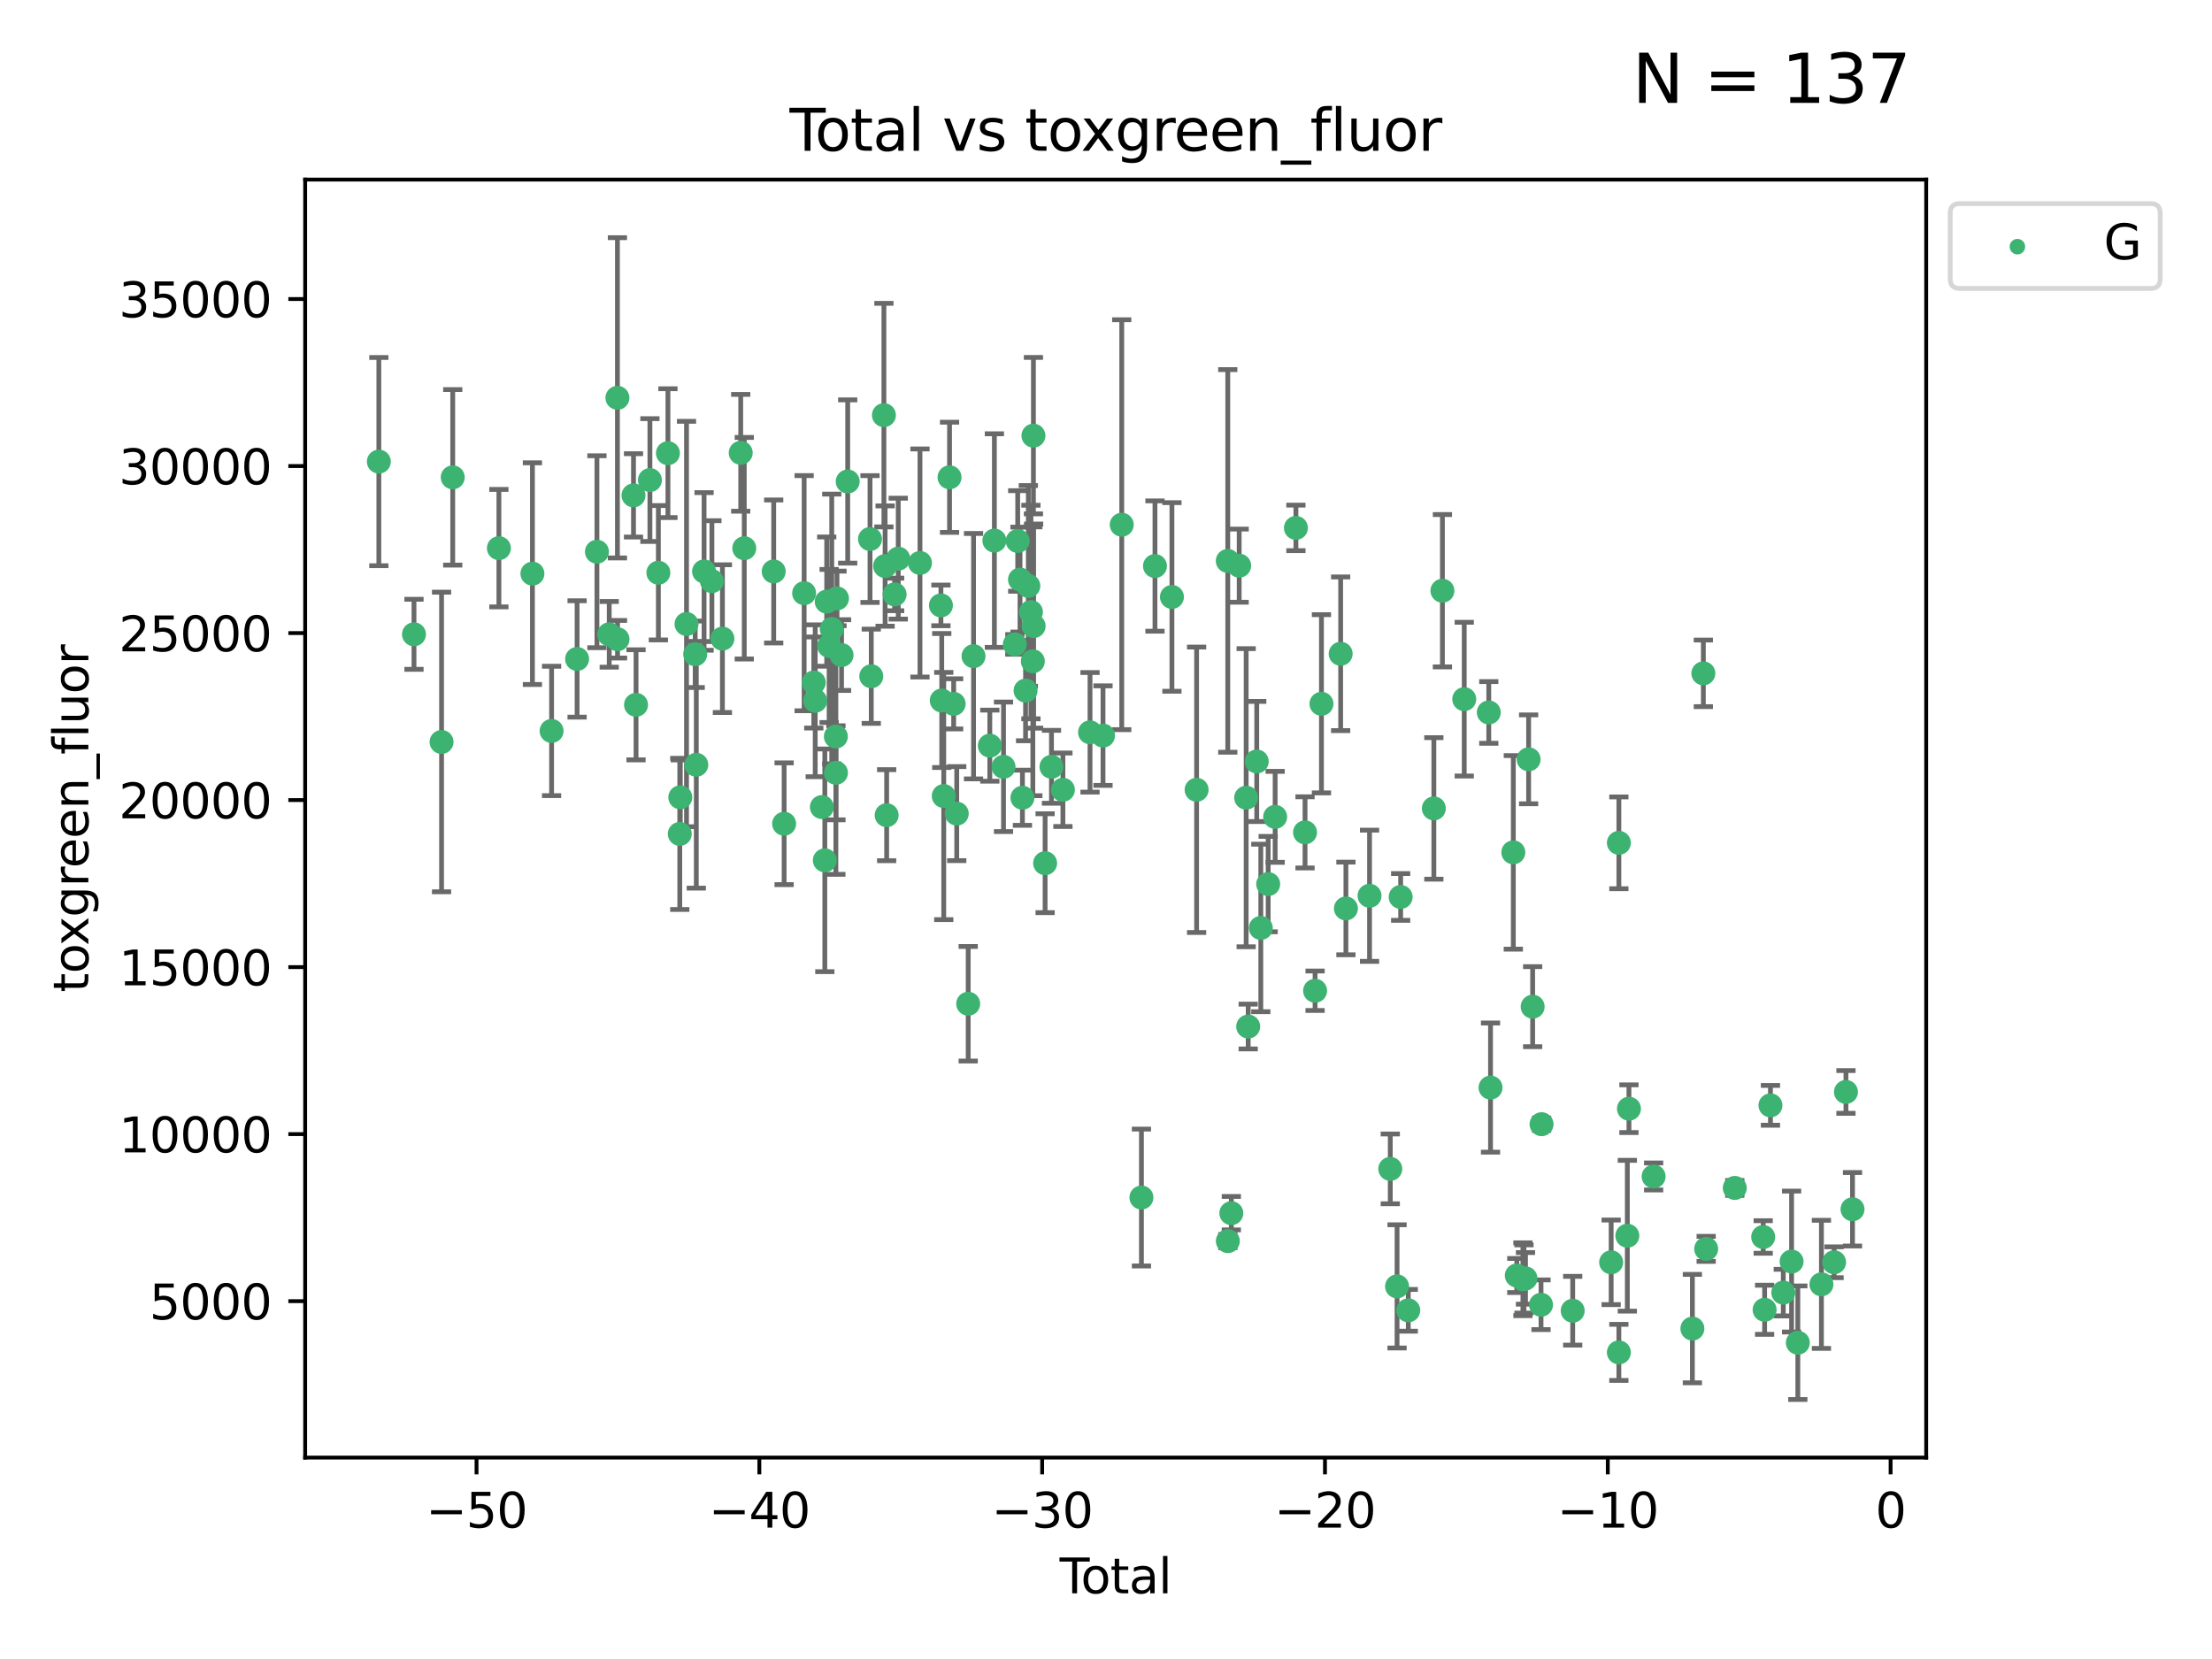 <?xml version="1.0" encoding="utf-8" standalone="no"?>
<!DOCTYPE svg PUBLIC "-//W3C//DTD SVG 1.1//EN"
  "http://www.w3.org/Graphics/SVG/1.1/DTD/svg11.dtd">
<svg xmlns:xlink="http://www.w3.org/1999/xlink" width="460.8pt" height="345.6pt" viewBox="0 0 460.8 345.6" xmlns="http://www.w3.org/2000/svg" version="1.1">
 <defs>
  <style type="text/css">*{stroke-linejoin: round; stroke-linecap: butt}</style>
 </defs>
 <g id="figure_1">
  <g id="patch_1">
   <path d="M 0 345.6 
L 460.8 345.6 
L 460.8 0 
L 0 0 
z
" style="fill: #ffffff"/>
  </g>
  <g id="axes_1">
   <g id="patch_2">
    <path d="M 63.571 303.64 
L 401.26 303.64 
L 401.26 37.411 
L 63.571 37.411 
z
" style="fill: #ffffff"/>
   </g>
   <g id="PathCollection_1">
    <defs>
     <path id="m393fd0817a" d="M 0 1.118 
C 0.297 1.118 0.581 1 0.791 0.791 
C 1 0.581 1.118 0.297 1.118 0 
C 1.118 -0.297 1 -0.581 0.791 -0.791 
C 0.581 -1 0.297 -1.118 0 -1.118 
C -0.297 -1.118 -0.581 -1 -0.791 -0.791 
C -1 -0.581 -1.118 -0.297 -1.118 0 
C -1.118 0.297 -1 0.581 -0.791 0.791 
C -0.581 1 -0.297 1.118 0 1.118 
z
" style="stroke: #3cb371"/>
    </defs>
    <g clip-path="url(#pa9cf21f287)">
     <use xlink:href="#m393fd0817a" x="78.921" y="96.161" style="fill: #3cb371; stroke: #3cb371"/>
     <use xlink:href="#m393fd0817a" x="86.241" y="132.138" style="fill: #3cb371; stroke: #3cb371"/>
     <use xlink:href="#m393fd0817a" x="91.984" y="154.566" style="fill: #3cb371; stroke: #3cb371"/>
     <use xlink:href="#m393fd0817a" x="94.312" y="99.437" style="fill: #3cb371; stroke: #3cb371"/>
     <use xlink:href="#m393fd0817a" x="103.931" y="114.191" style="fill: #3cb371; stroke: #3cb371"/>
     <use xlink:href="#m393fd0817a" x="110.913" y="119.501" style="fill: #3cb371; stroke: #3cb371"/>
     <use xlink:href="#m393fd0817a" x="114.906" y="152.27" style="fill: #3cb371; stroke: #3cb371"/>
     <use xlink:href="#m393fd0817a" x="120.22" y="137.272" style="fill: #3cb371; stroke: #3cb371"/>
     <use xlink:href="#m393fd0817a" x="124.352" y="114.934" style="fill: #3cb371; stroke: #3cb371"/>
     <use xlink:href="#m393fd0817a" x="126.912" y="132.14" style="fill: #3cb371; stroke: #3cb371"/>
     <use xlink:href="#m393fd0817a" x="128.622" y="82.873" style="fill: #3cb371; stroke: #3cb371"/>
     <use xlink:href="#m393fd0817a" x="128.64" y="133.165" style="fill: #3cb371; stroke: #3cb371"/>
     <use xlink:href="#m393fd0817a" x="131.971" y="103.195" style="fill: #3cb371; stroke: #3cb371"/>
     <use xlink:href="#m393fd0817a" x="132.498" y="146.826" style="fill: #3cb371; stroke: #3cb371"/>
     <use xlink:href="#m393fd0817a" x="135.39" y="100.004" style="fill: #3cb371; stroke: #3cb371"/>
     <use xlink:href="#m393fd0817a" x="137.149" y="119.31" style="fill: #3cb371; stroke: #3cb371"/>
     <use xlink:href="#m393fd0817a" x="139.142" y="94.403" style="fill: #3cb371; stroke: #3cb371"/>
     <use xlink:href="#m393fd0817a" x="141.611" y="173.719" style="fill: #3cb371; stroke: #3cb371"/>
     <use xlink:href="#m393fd0817a" x="141.72" y="166.092" style="fill: #3cb371; stroke: #3cb371"/>
     <use xlink:href="#m393fd0817a" x="143.014" y="129.993" style="fill: #3cb371; stroke: #3cb371"/>
     <use xlink:href="#m393fd0817a" x="144.821" y="136.297" style="fill: #3cb371; stroke: #3cb371"/>
     <use xlink:href="#m393fd0817a" x="145.051" y="159.317" style="fill: #3cb371; stroke: #3cb371"/>
     <use xlink:href="#m393fd0817a" x="146.671" y="119.04" style="fill: #3cb371; stroke: #3cb371"/>
     <use xlink:href="#m393fd0817a" x="148.301" y="121.057" style="fill: #3cb371; stroke: #3cb371"/>
     <use xlink:href="#m393fd0817a" x="150.492" y="133.039" style="fill: #3cb371; stroke: #3cb371"/>
     <use xlink:href="#m393fd0817a" x="154.306" y="94.327" style="fill: #3cb371; stroke: #3cb371"/>
     <use xlink:href="#m393fd0817a" x="155.045" y="114.205" style="fill: #3cb371; stroke: #3cb371"/>
     <use xlink:href="#m393fd0817a" x="161.177" y="119.047" style="fill: #3cb371; stroke: #3cb371"/>
     <use xlink:href="#m393fd0817a" x="163.348" y="171.603" style="fill: #3cb371; stroke: #3cb371"/>
     <use xlink:href="#m393fd0817a" x="167.517" y="123.569" style="fill: #3cb371; stroke: #3cb371"/>
     <use xlink:href="#m393fd0817a" x="169.527" y="142.176" style="fill: #3cb371; stroke: #3cb371"/>
     <use xlink:href="#m393fd0817a" x="169.825" y="145.98" style="fill: #3cb371; stroke: #3cb371"/>
     <use xlink:href="#m393fd0817a" x="171.214" y="168.124" style="fill: #3cb371; stroke: #3cb371"/>
     <use xlink:href="#m393fd0817a" x="171.825" y="179.221" style="fill: #3cb371; stroke: #3cb371"/>
     <use xlink:href="#m393fd0817a" x="172.218" y="125.329" style="fill: #3cb371; stroke: #3cb371"/>
     <use xlink:href="#m393fd0817a" x="172.724" y="134.563" style="fill: #3cb371; stroke: #3cb371"/>
     <use xlink:href="#m393fd0817a" x="173.269" y="131.027" style="fill: #3cb371; stroke: #3cb371"/>
     <use xlink:href="#m393fd0817a" x="174.127" y="153.431" style="fill: #3cb371; stroke: #3cb371"/>
     <use xlink:href="#m393fd0817a" x="174.143" y="160.985" style="fill: #3cb371; stroke: #3cb371"/>
     <use xlink:href="#m393fd0817a" x="174.359" y="124.66" style="fill: #3cb371; stroke: #3cb371"/>
     <use xlink:href="#m393fd0817a" x="175.31" y="136.465" style="fill: #3cb371; stroke: #3cb371"/>
     <use xlink:href="#m393fd0817a" x="176.593" y="100.304" style="fill: #3cb371; stroke: #3cb371"/>
     <use xlink:href="#m393fd0817a" x="181.241" y="112.291" style="fill: #3cb371; stroke: #3cb371"/>
     <use xlink:href="#m393fd0817a" x="181.501" y="140.878" style="fill: #3cb371; stroke: #3cb371"/>
     <use xlink:href="#m393fd0817a" x="184.135" y="86.481" style="fill: #3cb371; stroke: #3cb371"/>
     <use xlink:href="#m393fd0817a" x="184.383" y="117.918" style="fill: #3cb371; stroke: #3cb371"/>
     <use xlink:href="#m393fd0817a" x="184.706" y="169.816" style="fill: #3cb371; stroke: #3cb371"/>
     <use xlink:href="#m393fd0817a" x="186.366" y="123.829" style="fill: #3cb371; stroke: #3cb371"/>
     <use xlink:href="#m393fd0817a" x="187.121" y="116.378" style="fill: #3cb371; stroke: #3cb371"/>
     <use xlink:href="#m393fd0817a" x="191.648" y="117.278" style="fill: #3cb371; stroke: #3cb371"/>
     <use xlink:href="#m393fd0817a" x="196.013" y="126.116" style="fill: #3cb371; stroke: #3cb371"/>
     <use xlink:href="#m393fd0817a" x="196.183" y="145.929" style="fill: #3cb371; stroke: #3cb371"/>
     <use xlink:href="#m393fd0817a" x="196.599" y="165.829" style="fill: #3cb371; stroke: #3cb371"/>
     <use xlink:href="#m393fd0817a" x="197.807" y="99.429" style="fill: #3cb371; stroke: #3cb371"/>
     <use xlink:href="#m393fd0817a" x="198.665" y="146.626" style="fill: #3cb371; stroke: #3cb371"/>
     <use xlink:href="#m393fd0817a" x="199.306" y="169.491" style="fill: #3cb371; stroke: #3cb371"/>
     <use xlink:href="#m393fd0817a" x="201.692" y="209.099" style="fill: #3cb371; stroke: #3cb371"/>
     <use xlink:href="#m393fd0817a" x="202.804" y="136.693" style="fill: #3cb371; stroke: #3cb371"/>
     <use xlink:href="#m393fd0817a" x="206.198" y="155.333" style="fill: #3cb371; stroke: #3cb371"/>
     <use xlink:href="#m393fd0817a" x="207.148" y="112.613" style="fill: #3cb371; stroke: #3cb371"/>
     <use xlink:href="#m393fd0817a" x="209.05" y="159.74" style="fill: #3cb371; stroke: #3cb371"/>
     <use xlink:href="#m393fd0817a" x="211.407" y="134.235" style="fill: #3cb371; stroke: #3cb371"/>
     <use xlink:href="#m393fd0817a" x="212.008" y="112.693" style="fill: #3cb371; stroke: #3cb371"/>
     <use xlink:href="#m393fd0817a" x="212.488" y="120.735" style="fill: #3cb371; stroke: #3cb371"/>
     <use xlink:href="#m393fd0817a" x="212.991" y="166.185" style="fill: #3cb371; stroke: #3cb371"/>
     <use xlink:href="#m393fd0817a" x="213.646" y="143.864" style="fill: #3cb371; stroke: #3cb371"/>
     <use xlink:href="#m393fd0817a" x="214.22" y="122.053" style="fill: #3cb371; stroke: #3cb371"/>
     <use xlink:href="#m393fd0817a" x="214.762" y="127.496" style="fill: #3cb371; stroke: #3cb371"/>
     <use xlink:href="#m393fd0817a" x="215.159" y="137.759" style="fill: #3cb371; stroke: #3cb371"/>
     <use xlink:href="#m393fd0817a" x="215.283" y="90.754" style="fill: #3cb371; stroke: #3cb371"/>
     <use xlink:href="#m393fd0817a" x="215.323" y="130.424" style="fill: #3cb371; stroke: #3cb371"/>
     <use xlink:href="#m393fd0817a" x="217.716" y="179.821" style="fill: #3cb371; stroke: #3cb371"/>
     <use xlink:href="#m393fd0817a" x="219.042" y="159.739" style="fill: #3cb371; stroke: #3cb371"/>
     <use xlink:href="#m393fd0817a" x="221.423" y="164.523" style="fill: #3cb371; stroke: #3cb371"/>
     <use xlink:href="#m393fd0817a" x="227.072" y="152.555" style="fill: #3cb371; stroke: #3cb371"/>
     <use xlink:href="#m393fd0817a" x="229.778" y="153.238" style="fill: #3cb371; stroke: #3cb371"/>
     <use xlink:href="#m393fd0817a" x="233.68" y="109.308" style="fill: #3cb371; stroke: #3cb371"/>
     <use xlink:href="#m393fd0817a" x="237.782" y="249.465" style="fill: #3cb371; stroke: #3cb371"/>
     <use xlink:href="#m393fd0817a" x="240.603" y="117.917" style="fill: #3cb371; stroke: #3cb371"/>
     <use xlink:href="#m393fd0817a" x="244.135" y="124.355" style="fill: #3cb371; stroke: #3cb371"/>
     <use xlink:href="#m393fd0817a" x="249.274" y="164.526" style="fill: #3cb371; stroke: #3cb371"/>
     <use xlink:href="#m393fd0817a" x="255.769" y="116.85" style="fill: #3cb371; stroke: #3cb371"/>
     <use xlink:href="#m393fd0817a" x="255.783" y="258.542" style="fill: #3cb371; stroke: #3cb371"/>
     <use xlink:href="#m393fd0817a" x="256.509" y="252.725" style="fill: #3cb371; stroke: #3cb371"/>
     <use xlink:href="#m393fd0817a" x="258.143" y="117.839" style="fill: #3cb371; stroke: #3cb371"/>
     <use xlink:href="#m393fd0817a" x="259.599" y="166.175" style="fill: #3cb371; stroke: #3cb371"/>
     <use xlink:href="#m393fd0817a" x="260.022" y="213.846" style="fill: #3cb371; stroke: #3cb371"/>
     <use xlink:href="#m393fd0817a" x="261.803" y="158.629" style="fill: #3cb371; stroke: #3cb371"/>
     <use xlink:href="#m393fd0817a" x="262.65" y="193.308" style="fill: #3cb371; stroke: #3cb371"/>
     <use xlink:href="#m393fd0817a" x="264.186" y="184.171" style="fill: #3cb371; stroke: #3cb371"/>
     <use xlink:href="#m393fd0817a" x="265.638" y="170.165" style="fill: #3cb371; stroke: #3cb371"/>
     <use xlink:href="#m393fd0817a" x="269.961" y="109.971" style="fill: #3cb371; stroke: #3cb371"/>
     <use xlink:href="#m393fd0817a" x="271.864" y="173.4" style="fill: #3cb371; stroke: #3cb371"/>
     <use xlink:href="#m393fd0817a" x="273.957" y="206.39" style="fill: #3cb371; stroke: #3cb371"/>
     <use xlink:href="#m393fd0817a" x="275.283" y="146.613" style="fill: #3cb371; stroke: #3cb371"/>
     <use xlink:href="#m393fd0817a" x="279.284" y="136.194" style="fill: #3cb371; stroke: #3cb371"/>
     <use xlink:href="#m393fd0817a" x="280.379" y="189.248" style="fill: #3cb371; stroke: #3cb371"/>
     <use xlink:href="#m393fd0817a" x="285.3" y="186.604" style="fill: #3cb371; stroke: #3cb371"/>
     <use xlink:href="#m393fd0817a" x="289.62" y="243.499" style="fill: #3cb371; stroke: #3cb371"/>
     <use xlink:href="#m393fd0817a" x="291.032" y="267.976" style="fill: #3cb371; stroke: #3cb371"/>
     <use xlink:href="#m393fd0817a" x="291.783" y="186.853" style="fill: #3cb371; stroke: #3cb371"/>
     <use xlink:href="#m393fd0817a" x="293.369" y="272.965" style="fill: #3cb371; stroke: #3cb371"/>
     <use xlink:href="#m393fd0817a" x="298.698" y="168.406" style="fill: #3cb371; stroke: #3cb371"/>
     <use xlink:href="#m393fd0817a" x="300.482" y="123.059" style="fill: #3cb371; stroke: #3cb371"/>
     <use xlink:href="#m393fd0817a" x="305.029" y="145.646" style="fill: #3cb371; stroke: #3cb371"/>
     <use xlink:href="#m393fd0817a" x="310.14" y="148.415" style="fill: #3cb371; stroke: #3cb371"/>
     <use xlink:href="#m393fd0817a" x="310.504" y="226.564" style="fill: #3cb371; stroke: #3cb371"/>
     <use xlink:href="#m393fd0817a" x="315.253" y="177.562" style="fill: #3cb371; stroke: #3cb371"/>
     <use xlink:href="#m393fd0817a" x="315.976" y="265.71" style="fill: #3cb371; stroke: #3cb371"/>
     <use xlink:href="#m393fd0817a" x="317.253" y="266.49" style="fill: #3cb371; stroke: #3cb371"/>
     <use xlink:href="#m393fd0817a" x="317.469" y="266.437" style="fill: #3cb371; stroke: #3cb371"/>
     <use xlink:href="#m393fd0817a" x="317.785" y="266.306" style="fill: #3cb371; stroke: #3cb371"/>
     <use xlink:href="#m393fd0817a" x="318.44" y="158.181" style="fill: #3cb371; stroke: #3cb371"/>
     <use xlink:href="#m393fd0817a" x="319.28" y="209.707" style="fill: #3cb371; stroke: #3cb371"/>
     <use xlink:href="#m393fd0817a" x="321.024" y="271.805" style="fill: #3cb371; stroke: #3cb371"/>
     <use xlink:href="#m393fd0817a" x="321.137" y="234.191" style="fill: #3cb371; stroke: #3cb371"/>
     <use xlink:href="#m393fd0817a" x="327.622" y="273.048" style="fill: #3cb371; stroke: #3cb371"/>
     <use xlink:href="#m393fd0817a" x="335.632" y="262.964" style="fill: #3cb371; stroke: #3cb371"/>
     <use xlink:href="#m393fd0817a" x="337.237" y="281.729" style="fill: #3cb371; stroke: #3cb371"/>
     <use xlink:href="#m393fd0817a" x="337.241" y="175.579" style="fill: #3cb371; stroke: #3cb371"/>
     <use xlink:href="#m393fd0817a" x="339.005" y="257.422" style="fill: #3cb371; stroke: #3cb371"/>
     <use xlink:href="#m393fd0817a" x="339.341" y="230.962" style="fill: #3cb371; stroke: #3cb371"/>
     <use xlink:href="#m393fd0817a" x="344.481" y="245.08" style="fill: #3cb371; stroke: #3cb371"/>
     <use xlink:href="#m393fd0817a" x="352.554" y="276.77" style="fill: #3cb371; stroke: #3cb371"/>
     <use xlink:href="#m393fd0817a" x="354.839" y="140.268" style="fill: #3cb371; stroke: #3cb371"/>
     <use xlink:href="#m393fd0817a" x="355.427" y="260.164" style="fill: #3cb371; stroke: #3cb371"/>
     <use xlink:href="#m393fd0817a" x="361.385" y="247.468" style="fill: #3cb371; stroke: #3cb371"/>
     <use xlink:href="#m393fd0817a" x="367.306" y="257.687" style="fill: #3cb371; stroke: #3cb371"/>
     <use xlink:href="#m393fd0817a" x="367.601" y="272.85" style="fill: #3cb371; stroke: #3cb371"/>
     <use xlink:href="#m393fd0817a" x="368.817" y="230.264" style="fill: #3cb371; stroke: #3cb371"/>
     <use xlink:href="#m393fd0817a" x="371.491" y="269.275" style="fill: #3cb371; stroke: #3cb371"/>
     <use xlink:href="#m393fd0817a" x="373.221" y="262.804" style="fill: #3cb371; stroke: #3cb371"/>
     <use xlink:href="#m393fd0817a" x="374.52" y="279.711" style="fill: #3cb371; stroke: #3cb371"/>
     <use xlink:href="#m393fd0817a" x="379.437" y="267.552" style="fill: #3cb371; stroke: #3cb371"/>
     <use xlink:href="#m393fd0817a" x="382.073" y="262.95" style="fill: #3cb371; stroke: #3cb371"/>
     <use xlink:href="#m393fd0817a" x="384.546" y="227.47" style="fill: #3cb371; stroke: #3cb371"/>
     <use xlink:href="#m393fd0817a" x="385.911" y="251.91" style="fill: #3cb371; stroke: #3cb371"/>
    </g>
   </g>
   <g id="matplotlib.axis_1">
    <g id="xtick_1">
     <g id="line2d_1">
      <defs>
       <path id="m113db83f32" d="M 0 0 
L 0 3.5 
" style="stroke: #000000; stroke-width: 0.8"/>
      </defs>
      <g>
       <use xlink:href="#m113db83f32" x="99.27" y="303.64" style="stroke: #000000; stroke-width: 0.8"/>
      </g>
     </g>
     <g id="text_1">
      <!-- −50 -->
      <g transform="translate(88.718 318.238) scale(0.1 -0.1)">
       <defs>
        <path id="DejaVuSans-2212" d="M 678 2272 
L 4684 2272 
L 4684 1741 
L 678 1741 
L 678 2272 
z
" transform="scale(0.016)"/>
        <path id="DejaVuSans-35" d="M 691 4666 
L 3169 4666 
L 3169 4134 
L 1269 4134 
L 1269 2991 
Q 1406 3038 1543 3061 
Q 1681 3084 1819 3084 
Q 2600 3084 3056 2656 
Q 3513 2228 3513 1497 
Q 3513 744 3044 326 
Q 2575 -91 1722 -91 
Q 1428 -91 1123 -41 
Q 819 9 494 109 
L 494 744 
Q 775 591 1075 516 
Q 1375 441 1709 441 
Q 2250 441 2565 725 
Q 2881 1009 2881 1497 
Q 2881 1984 2565 2268 
Q 2250 2553 1709 2553 
Q 1456 2553 1204 2497 
Q 953 2441 691 2322 
L 691 4666 
z
" transform="scale(0.016)"/>
        <path id="DejaVuSans-30" d="M 2034 4250 
Q 1547 4250 1301 3770 
Q 1056 3291 1056 2328 
Q 1056 1369 1301 889 
Q 1547 409 2034 409 
Q 2525 409 2770 889 
Q 3016 1369 3016 2328 
Q 3016 3291 2770 3770 
Q 2525 4250 2034 4250 
z
M 2034 4750 
Q 2819 4750 3233 4129 
Q 3647 3509 3647 2328 
Q 3647 1150 3233 529 
Q 2819 -91 2034 -91 
Q 1250 -91 836 529 
Q 422 1150 422 2328 
Q 422 3509 836 4129 
Q 1250 4750 2034 4750 
z
" transform="scale(0.016)"/>
       </defs>
       <use xlink:href="#DejaVuSans-2212"/>
       <use xlink:href="#DejaVuSans-35" x="83.789"/>
       <use xlink:href="#DejaVuSans-30" x="147.412"/>
      </g>
     </g>
    </g>
    <g id="xtick_2">
     <g id="line2d_2">
      <g>
       <use xlink:href="#m113db83f32" x="158.185" y="303.64" style="stroke: #000000; stroke-width: 0.8"/>
      </g>
     </g>
     <g id="text_2">
      <!-- −40 -->
      <g transform="translate(147.633 318.238) scale(0.1 -0.1)">
       <defs>
        <path id="DejaVuSans-34" d="M 2419 4116 
L 825 1625 
L 2419 1625 
L 2419 4116 
z
M 2253 4666 
L 3047 4666 
L 3047 1625 
L 3713 1625 
L 3713 1100 
L 3047 1100 
L 3047 0 
L 2419 0 
L 2419 1100 
L 313 1100 
L 313 1709 
L 2253 4666 
z
" transform="scale(0.016)"/>
       </defs>
       <use xlink:href="#DejaVuSans-2212"/>
       <use xlink:href="#DejaVuSans-34" x="83.789"/>
       <use xlink:href="#DejaVuSans-30" x="147.412"/>
      </g>
     </g>
    </g>
    <g id="xtick_3">
     <g id="line2d_3">
      <g>
       <use xlink:href="#m113db83f32" x="217.101" y="303.64" style="stroke: #000000; stroke-width: 0.8"/>
      </g>
     </g>
     <g id="text_3">
      <!-- −30 -->
      <g transform="translate(206.548 318.238) scale(0.1 -0.1)">
       <defs>
        <path id="DejaVuSans-33" d="M 2597 2516 
Q 3050 2419 3304 2112 
Q 3559 1806 3559 1356 
Q 3559 666 3084 287 
Q 2609 -91 1734 -91 
Q 1441 -91 1130 -33 
Q 819 25 488 141 
L 488 750 
Q 750 597 1062 519 
Q 1375 441 1716 441 
Q 2309 441 2620 675 
Q 2931 909 2931 1356 
Q 2931 1769 2642 2001 
Q 2353 2234 1838 2234 
L 1294 2234 
L 1294 2753 
L 1863 2753 
Q 2328 2753 2575 2939 
Q 2822 3125 2822 3475 
Q 2822 3834 2567 4026 
Q 2313 4219 1838 4219 
Q 1578 4219 1281 4162 
Q 984 4106 628 3988 
L 628 4550 
Q 988 4650 1302 4700 
Q 1616 4750 1894 4750 
Q 2613 4750 3031 4423 
Q 3450 4097 3450 3541 
Q 3450 3153 3228 2886 
Q 3006 2619 2597 2516 
z
" transform="scale(0.016)"/>
       </defs>
       <use xlink:href="#DejaVuSans-2212"/>
       <use xlink:href="#DejaVuSans-33" x="83.789"/>
       <use xlink:href="#DejaVuSans-30" x="147.412"/>
      </g>
     </g>
    </g>
    <g id="xtick_4">
     <g id="line2d_4">
      <g>
       <use xlink:href="#m113db83f32" x="276.016" y="303.64" style="stroke: #000000; stroke-width: 0.8"/>
      </g>
     </g>
     <g id="text_4">
      <!-- −20 -->
      <g transform="translate(265.464 318.238) scale(0.1 -0.1)">
       <defs>
        <path id="DejaVuSans-32" d="M 1228 531 
L 3431 531 
L 3431 0 
L 469 0 
L 469 531 
Q 828 903 1448 1529 
Q 2069 2156 2228 2338 
Q 2531 2678 2651 2914 
Q 2772 3150 2772 3378 
Q 2772 3750 2511 3984 
Q 2250 4219 1831 4219 
Q 1534 4219 1204 4116 
Q 875 4013 500 3803 
L 500 4441 
Q 881 4594 1212 4672 
Q 1544 4750 1819 4750 
Q 2544 4750 2975 4387 
Q 3406 4025 3406 3419 
Q 3406 3131 3298 2873 
Q 3191 2616 2906 2266 
Q 2828 2175 2409 1742 
Q 1991 1309 1228 531 
z
" transform="scale(0.016)"/>
       </defs>
       <use xlink:href="#DejaVuSans-2212"/>
       <use xlink:href="#DejaVuSans-32" x="83.789"/>
       <use xlink:href="#DejaVuSans-30" x="147.412"/>
      </g>
     </g>
    </g>
    <g id="xtick_5">
     <g id="line2d_5">
      <g>
       <use xlink:href="#m113db83f32" x="334.931" y="303.64" style="stroke: #000000; stroke-width: 0.8"/>
      </g>
     </g>
     <g id="text_5">
      <!-- −10 -->
      <g transform="translate(324.379 318.238) scale(0.1 -0.1)">
       <defs>
        <path id="DejaVuSans-31" d="M 794 531 
L 1825 531 
L 1825 4091 
L 703 3866 
L 703 4441 
L 1819 4666 
L 2450 4666 
L 2450 531 
L 3481 531 
L 3481 0 
L 794 0 
L 794 531 
z
" transform="scale(0.016)"/>
       </defs>
       <use xlink:href="#DejaVuSans-2212"/>
       <use xlink:href="#DejaVuSans-31" x="83.789"/>
       <use xlink:href="#DejaVuSans-30" x="147.412"/>
      </g>
     </g>
    </g>
    <g id="xtick_6">
     <g id="line2d_6">
      <g>
       <use xlink:href="#m113db83f32" x="393.847" y="303.64" style="stroke: #000000; stroke-width: 0.8"/>
      </g>
     </g>
     <g id="text_6">
      <!-- 0 -->
      <g transform="translate(390.665 318.238) scale(0.1 -0.1)">
       <use xlink:href="#DejaVuSans-30"/>
      </g>
     </g>
    </g>
    <g id="text_7">
     <!-- Total -->
     <g transform="translate(220.739 331.917) scale(0.1 -0.1)">
      <defs>
       <path id="DejaVuSans-54" d="M -19 4666 
L 3928 4666 
L 3928 4134 
L 2272 4134 
L 2272 0 
L 1638 0 
L 1638 4134 
L -19 4134 
L -19 4666 
z
" transform="scale(0.016)"/>
       <path id="DejaVuSans-6f" d="M 1959 3097 
Q 1497 3097 1228 2736 
Q 959 2375 959 1747 
Q 959 1119 1226 758 
Q 1494 397 1959 397 
Q 2419 397 2687 759 
Q 2956 1122 2956 1747 
Q 2956 2369 2687 2733 
Q 2419 3097 1959 3097 
z
M 1959 3584 
Q 2709 3584 3137 3096 
Q 3566 2609 3566 1747 
Q 3566 888 3137 398 
Q 2709 -91 1959 -91 
Q 1206 -91 779 398 
Q 353 888 353 1747 
Q 353 2609 779 3096 
Q 1206 3584 1959 3584 
z
" transform="scale(0.016)"/>
       <path id="DejaVuSans-74" d="M 1172 4494 
L 1172 3500 
L 2356 3500 
L 2356 3053 
L 1172 3053 
L 1172 1153 
Q 1172 725 1289 603 
Q 1406 481 1766 481 
L 2356 481 
L 2356 0 
L 1766 0 
Q 1100 0 847 248 
Q 594 497 594 1153 
L 594 3053 
L 172 3053 
L 172 3500 
L 594 3500 
L 594 4494 
L 1172 4494 
z
" transform="scale(0.016)"/>
       <path id="DejaVuSans-61" d="M 2194 1759 
Q 1497 1759 1228 1600 
Q 959 1441 959 1056 
Q 959 750 1161 570 
Q 1363 391 1709 391 
Q 2188 391 2477 730 
Q 2766 1069 2766 1631 
L 2766 1759 
L 2194 1759 
z
M 3341 1997 
L 3341 0 
L 2766 0 
L 2766 531 
Q 2569 213 2275 61 
Q 1981 -91 1556 -91 
Q 1019 -91 701 211 
Q 384 513 384 1019 
Q 384 1609 779 1909 
Q 1175 2209 1959 2209 
L 2766 2209 
L 2766 2266 
Q 2766 2663 2505 2880 
Q 2244 3097 1772 3097 
Q 1472 3097 1187 3025 
Q 903 2953 641 2809 
L 641 3341 
Q 956 3463 1253 3523 
Q 1550 3584 1831 3584 
Q 2591 3584 2966 3190 
Q 3341 2797 3341 1997 
z
" transform="scale(0.016)"/>
       <path id="DejaVuSans-6c" d="M 603 4863 
L 1178 4863 
L 1178 0 
L 603 0 
L 603 4863 
z
" transform="scale(0.016)"/>
      </defs>
      <use xlink:href="#DejaVuSans-54"/>
      <use xlink:href="#DejaVuSans-6f" x="44.084"/>
      <use xlink:href="#DejaVuSans-74" x="105.266"/>
      <use xlink:href="#DejaVuSans-61" x="144.475"/>
      <use xlink:href="#DejaVuSans-6c" x="205.754"/>
     </g>
    </g>
   </g>
   <g id="matplotlib.axis_2">
    <g id="ytick_1">
     <g id="line2d_7">
      <defs>
       <path id="mdce69023e4" d="M 0 0 
L -3.5 0 
" style="stroke: #000000; stroke-width: 0.8"/>
      </defs>
      <g>
       <use xlink:href="#mdce69023e4" x="63.571" y="271.051" style="stroke: #000000; stroke-width: 0.8"/>
      </g>
     </g>
     <g id="text_8">
      <!-- 5000 -->
      <g transform="translate(31.121 274.85) scale(0.1 -0.1)">
       <use xlink:href="#DejaVuSans-35"/>
       <use xlink:href="#DejaVuSans-30" x="63.623"/>
       <use xlink:href="#DejaVuSans-30" x="127.246"/>
       <use xlink:href="#DejaVuSans-30" x="190.869"/>
      </g>
     </g>
    </g>
    <g id="ytick_2">
     <g id="line2d_8">
      <g>
       <use xlink:href="#mdce69023e4" x="63.571" y="236.258" style="stroke: #000000; stroke-width: 0.8"/>
      </g>
     </g>
     <g id="text_9">
      <!-- 10000 -->
      <g transform="translate(24.759 240.057) scale(0.1 -0.1)">
       <use xlink:href="#DejaVuSans-31"/>
       <use xlink:href="#DejaVuSans-30" x="63.623"/>
       <use xlink:href="#DejaVuSans-30" x="127.246"/>
       <use xlink:href="#DejaVuSans-30" x="190.869"/>
       <use xlink:href="#DejaVuSans-30" x="254.492"/>
      </g>
     </g>
    </g>
    <g id="ytick_3">
     <g id="line2d_9">
      <g>
       <use xlink:href="#mdce69023e4" x="63.571" y="201.466" style="stroke: #000000; stroke-width: 0.8"/>
      </g>
     </g>
     <g id="text_10">
      <!-- 15000 -->
      <g transform="translate(24.759 205.265) scale(0.1 -0.1)">
       <use xlink:href="#DejaVuSans-31"/>
       <use xlink:href="#DejaVuSans-35" x="63.623"/>
       <use xlink:href="#DejaVuSans-30" x="127.246"/>
       <use xlink:href="#DejaVuSans-30" x="190.869"/>
       <use xlink:href="#DejaVuSans-30" x="254.492"/>
      </g>
     </g>
    </g>
    <g id="ytick_4">
     <g id="line2d_10">
      <g>
       <use xlink:href="#mdce69023e4" x="63.571" y="166.673" style="stroke: #000000; stroke-width: 0.8"/>
      </g>
     </g>
     <g id="text_11">
      <!-- 20000 -->
      <g transform="translate(24.759 170.472) scale(0.1 -0.1)">
       <use xlink:href="#DejaVuSans-32"/>
       <use xlink:href="#DejaVuSans-30" x="63.623"/>
       <use xlink:href="#DejaVuSans-30" x="127.246"/>
       <use xlink:href="#DejaVuSans-30" x="190.869"/>
       <use xlink:href="#DejaVuSans-30" x="254.492"/>
      </g>
     </g>
    </g>
    <g id="ytick_5">
     <g id="line2d_11">
      <g>
       <use xlink:href="#mdce69023e4" x="63.571" y="131.881" style="stroke: #000000; stroke-width: 0.8"/>
      </g>
     </g>
     <g id="text_12">
      <!-- 25000 -->
      <g transform="translate(24.759 135.68) scale(0.1 -0.1)">
       <use xlink:href="#DejaVuSans-32"/>
       <use xlink:href="#DejaVuSans-35" x="63.623"/>
       <use xlink:href="#DejaVuSans-30" x="127.246"/>
       <use xlink:href="#DejaVuSans-30" x="190.869"/>
       <use xlink:href="#DejaVuSans-30" x="254.492"/>
      </g>
     </g>
    </g>
    <g id="ytick_6">
     <g id="line2d_12">
      <g>
       <use xlink:href="#mdce69023e4" x="63.571" y="97.088" style="stroke: #000000; stroke-width: 0.8"/>
      </g>
     </g>
     <g id="text_13">
      <!-- 30000 -->
      <g transform="translate(24.759 100.888) scale(0.1 -0.1)">
       <use xlink:href="#DejaVuSans-33"/>
       <use xlink:href="#DejaVuSans-30" x="63.623"/>
       <use xlink:href="#DejaVuSans-30" x="127.246"/>
       <use xlink:href="#DejaVuSans-30" x="190.869"/>
       <use xlink:href="#DejaVuSans-30" x="254.492"/>
      </g>
     </g>
    </g>
    <g id="ytick_7">
     <g id="line2d_13">
      <g>
       <use xlink:href="#mdce69023e4" x="63.571" y="62.296" style="stroke: #000000; stroke-width: 0.8"/>
      </g>
     </g>
     <g id="text_14">
      <!-- 35000 -->
      <g transform="translate(24.759 66.095) scale(0.1 -0.1)">
       <use xlink:href="#DejaVuSans-33"/>
       <use xlink:href="#DejaVuSans-35" x="63.623"/>
       <use xlink:href="#DejaVuSans-30" x="127.246"/>
       <use xlink:href="#DejaVuSans-30" x="190.869"/>
       <use xlink:href="#DejaVuSans-30" x="254.492"/>
      </g>
     </g>
    </g>
    <g id="text_15">
     <!-- toxgreen_fluor -->
     <g transform="translate(18.401 206.72) rotate(-90) scale(0.1 -0.1)">
      <defs>
       <path id="DejaVuSans-78" d="M 3513 3500 
L 2247 1797 
L 3578 0 
L 2900 0 
L 1881 1375 
L 863 0 
L 184 0 
L 1544 1831 
L 300 3500 
L 978 3500 
L 1906 2253 
L 2834 3500 
L 3513 3500 
z
" transform="scale(0.016)"/>
       <path id="DejaVuSans-67" d="M 2906 1791 
Q 2906 2416 2648 2759 
Q 2391 3103 1925 3103 
Q 1463 3103 1205 2759 
Q 947 2416 947 1791 
Q 947 1169 1205 825 
Q 1463 481 1925 481 
Q 2391 481 2648 825 
Q 2906 1169 2906 1791 
z
M 3481 434 
Q 3481 -459 3084 -895 
Q 2688 -1331 1869 -1331 
Q 1566 -1331 1297 -1286 
Q 1028 -1241 775 -1147 
L 775 -588 
Q 1028 -725 1275 -790 
Q 1522 -856 1778 -856 
Q 2344 -856 2625 -561 
Q 2906 -266 2906 331 
L 2906 616 
Q 2728 306 2450 153 
Q 2172 0 1784 0 
Q 1141 0 747 490 
Q 353 981 353 1791 
Q 353 2603 747 3093 
Q 1141 3584 1784 3584 
Q 2172 3584 2450 3431 
Q 2728 3278 2906 2969 
L 2906 3500 
L 3481 3500 
L 3481 434 
z
" transform="scale(0.016)"/>
       <path id="DejaVuSans-72" d="M 2631 2963 
Q 2534 3019 2420 3045 
Q 2306 3072 2169 3072 
Q 1681 3072 1420 2755 
Q 1159 2438 1159 1844 
L 1159 0 
L 581 0 
L 581 3500 
L 1159 3500 
L 1159 2956 
Q 1341 3275 1631 3429 
Q 1922 3584 2338 3584 
Q 2397 3584 2469 3576 
Q 2541 3569 2628 3553 
L 2631 2963 
z
" transform="scale(0.016)"/>
       <path id="DejaVuSans-65" d="M 3597 1894 
L 3597 1613 
L 953 1613 
Q 991 1019 1311 708 
Q 1631 397 2203 397 
Q 2534 397 2845 478 
Q 3156 559 3463 722 
L 3463 178 
Q 3153 47 2828 -22 
Q 2503 -91 2169 -91 
Q 1331 -91 842 396 
Q 353 884 353 1716 
Q 353 2575 817 3079 
Q 1281 3584 2069 3584 
Q 2775 3584 3186 3129 
Q 3597 2675 3597 1894 
z
M 3022 2063 
Q 3016 2534 2758 2815 
Q 2500 3097 2075 3097 
Q 1594 3097 1305 2825 
Q 1016 2553 972 2059 
L 3022 2063 
z
" transform="scale(0.016)"/>
       <path id="DejaVuSans-6e" d="M 3513 2113 
L 3513 0 
L 2938 0 
L 2938 2094 
Q 2938 2591 2744 2837 
Q 2550 3084 2163 3084 
Q 1697 3084 1428 2787 
Q 1159 2491 1159 1978 
L 1159 0 
L 581 0 
L 581 3500 
L 1159 3500 
L 1159 2956 
Q 1366 3272 1645 3428 
Q 1925 3584 2291 3584 
Q 2894 3584 3203 3211 
Q 3513 2838 3513 2113 
z
" transform="scale(0.016)"/>
       <path id="DejaVuSans-5f" d="M 3263 -1063 
L 3263 -1509 
L -63 -1509 
L -63 -1063 
L 3263 -1063 
z
" transform="scale(0.016)"/>
       <path id="DejaVuSans-66" d="M 2375 4863 
L 2375 4384 
L 1825 4384 
Q 1516 4384 1395 4259 
Q 1275 4134 1275 3809 
L 1275 3500 
L 2222 3500 
L 2222 3053 
L 1275 3053 
L 1275 0 
L 697 0 
L 697 3053 
L 147 3053 
L 147 3500 
L 697 3500 
L 697 3744 
Q 697 4328 969 4595 
Q 1241 4863 1831 4863 
L 2375 4863 
z
" transform="scale(0.016)"/>
       <path id="DejaVuSans-75" d="M 544 1381 
L 544 3500 
L 1119 3500 
L 1119 1403 
Q 1119 906 1312 657 
Q 1506 409 1894 409 
Q 2359 409 2629 706 
Q 2900 1003 2900 1516 
L 2900 3500 
L 3475 3500 
L 3475 0 
L 2900 0 
L 2900 538 
Q 2691 219 2414 64 
Q 2138 -91 1772 -91 
Q 1169 -91 856 284 
Q 544 659 544 1381 
z
M 1991 3584 
L 1991 3584 
z
" transform="scale(0.016)"/>
      </defs>
      <use xlink:href="#DejaVuSans-74"/>
      <use xlink:href="#DejaVuSans-6f" x="39.209"/>
      <use xlink:href="#DejaVuSans-78" x="97.266"/>
      <use xlink:href="#DejaVuSans-67" x="156.445"/>
      <use xlink:href="#DejaVuSans-72" x="219.922"/>
      <use xlink:href="#DejaVuSans-65" x="258.785"/>
      <use xlink:href="#DejaVuSans-65" x="320.309"/>
      <use xlink:href="#DejaVuSans-6e" x="381.832"/>
      <use xlink:href="#DejaVuSans-5f" x="445.211"/>
      <use xlink:href="#DejaVuSans-66" x="495.211"/>
      <use xlink:href="#DejaVuSans-6c" x="530.416"/>
      <use xlink:href="#DejaVuSans-75" x="558.199"/>
      <use xlink:href="#DejaVuSans-6f" x="621.578"/>
      <use xlink:href="#DejaVuSans-72" x="682.76"/>
     </g>
    </g>
   </g>
   <g id="LineCollection_1">
    <path d="M 78.921 117.85 
L 78.921 74.471 
" clip-path="url(#pa9cf21f287)" style="fill: none; stroke: #696969"/>
    <path d="M 86.241 139.433 
L 86.241 124.843 
" clip-path="url(#pa9cf21f287)" style="fill: none; stroke: #696969"/>
    <path d="M 91.984 185.773 
L 91.984 123.359 
" clip-path="url(#pa9cf21f287)" style="fill: none; stroke: #696969"/>
    <path d="M 94.312 117.718 
L 94.312 81.155 
" clip-path="url(#pa9cf21f287)" style="fill: none; stroke: #696969"/>
    <path d="M 103.931 126.429 
L 103.931 101.953 
" clip-path="url(#pa9cf21f287)" style="fill: none; stroke: #696969"/>
    <path d="M 110.913 142.591 
L 110.913 96.411 
" clip-path="url(#pa9cf21f287)" style="fill: none; stroke: #696969"/>
    <path d="M 114.906 165.746 
L 114.906 138.794 
" clip-path="url(#pa9cf21f287)" style="fill: none; stroke: #696969"/>
    <path d="M 120.22 149.392 
L 120.22 125.151 
" clip-path="url(#pa9cf21f287)" style="fill: none; stroke: #696969"/>
    <path d="M 124.352 134.926 
L 124.352 94.941 
" clip-path="url(#pa9cf21f287)" style="fill: none; stroke: #696969"/>
    <path d="M 126.912 138.98 
L 126.912 125.299 
" clip-path="url(#pa9cf21f287)" style="fill: none; stroke: #696969"/>
    <path d="M 128.622 116.233 
L 128.622 49.513 
" clip-path="url(#pa9cf21f287)" style="fill: none; stroke: #696969"/>
    <path d="M 128.64 137.075 
L 128.64 129.255 
" clip-path="url(#pa9cf21f287)" style="fill: none; stroke: #696969"/>
    <path d="M 131.971 111.88 
L 131.971 94.51 
" clip-path="url(#pa9cf21f287)" style="fill: none; stroke: #696969"/>
    <path d="M 132.498 158.292 
L 132.498 135.36 
" clip-path="url(#pa9cf21f287)" style="fill: none; stroke: #696969"/>
    <path d="M 135.39 112.795 
L 135.39 87.212 
" clip-path="url(#pa9cf21f287)" style="fill: none; stroke: #696969"/>
    <path d="M 137.149 133.306 
L 137.149 105.315 
" clip-path="url(#pa9cf21f287)" style="fill: none; stroke: #696969"/>
    <path d="M 139.142 107.819 
L 139.142 80.987 
" clip-path="url(#pa9cf21f287)" style="fill: none; stroke: #696969"/>
    <path d="M 141.611 189.463 
L 141.611 157.976 
" clip-path="url(#pa9cf21f287)" style="fill: none; stroke: #696969"/>
    <path d="M 141.72 173.868 
L 141.72 158.316 
" clip-path="url(#pa9cf21f287)" style="fill: none; stroke: #696969"/>
    <path d="M 143.014 172.22 
L 143.014 87.767 
" clip-path="url(#pa9cf21f287)" style="fill: none; stroke: #696969"/>
    <path d="M 144.821 143.219 
L 144.821 129.375 
" clip-path="url(#pa9cf21f287)" style="fill: none; stroke: #696969"/>
    <path d="M 145.051 185.014 
L 145.051 133.619 
" clip-path="url(#pa9cf21f287)" style="fill: none; stroke: #696969"/>
    <path d="M 146.671 135.457 
L 146.671 102.623 
" clip-path="url(#pa9cf21f287)" style="fill: none; stroke: #696969"/>
    <path d="M 148.301 133.645 
L 148.301 108.47 
" clip-path="url(#pa9cf21f287)" style="fill: none; stroke: #696969"/>
    <path d="M 150.492 148.427 
L 150.492 117.65 
" clip-path="url(#pa9cf21f287)" style="fill: none; stroke: #696969"/>
    <path d="M 154.306 106.495 
L 154.306 82.16 
" clip-path="url(#pa9cf21f287)" style="fill: none; stroke: #696969"/>
    <path d="M 155.045 137.28 
L 155.045 91.13 
" clip-path="url(#pa9cf21f287)" style="fill: none; stroke: #696969"/>
    <path d="M 161.177 133.943 
L 161.177 104.152 
" clip-path="url(#pa9cf21f287)" style="fill: none; stroke: #696969"/>
    <path d="M 163.348 184.284 
L 163.348 158.922 
" clip-path="url(#pa9cf21f287)" style="fill: none; stroke: #696969"/>
    <path d="M 167.517 148.061 
L 167.517 99.076 
" clip-path="url(#pa9cf21f287)" style="fill: none; stroke: #696969"/>
    <path d="M 169.527 151.662 
L 169.527 132.69 
" clip-path="url(#pa9cf21f287)" style="fill: none; stroke: #696969"/>
    <path d="M 169.825 161.799 
L 169.825 130.161 
" clip-path="url(#pa9cf21f287)" style="fill: none; stroke: #696969"/>
    <path d="M 171.214 168.6 
L 171.214 167.649 
" clip-path="url(#pa9cf21f287)" style="fill: none; stroke: #696969"/>
    <path d="M 171.825 202.418 
L 171.825 156.025 
" clip-path="url(#pa9cf21f287)" style="fill: none; stroke: #696969"/>
    <path d="M 172.218 138.791 
L 172.218 111.867 
" clip-path="url(#pa9cf21f287)" style="fill: none; stroke: #696969"/>
    <path d="M 172.724 150.507 
L 172.724 118.619 
" clip-path="url(#pa9cf21f287)" style="fill: none; stroke: #696969"/>
    <path d="M 173.269 159.121 
L 173.269 102.933 
" clip-path="url(#pa9cf21f287)" style="fill: none; stroke: #696969"/>
    <path d="M 174.127 182.138 
L 174.127 124.725 
" clip-path="url(#pa9cf21f287)" style="fill: none; stroke: #696969"/>
    <path d="M 174.143 170.788 
L 174.143 151.182 
" clip-path="url(#pa9cf21f287)" style="fill: none; stroke: #696969"/>
    <path d="M 174.359 130.348 
L 174.359 118.971 
" clip-path="url(#pa9cf21f287)" style="fill: none; stroke: #696969"/>
    <path d="M 175.31 143.832 
L 175.31 129.099 
" clip-path="url(#pa9cf21f287)" style="fill: none; stroke: #696969"/>
    <path d="M 176.593 117.307 
L 176.593 83.3 
" clip-path="url(#pa9cf21f287)" style="fill: none; stroke: #696969"/>
    <path d="M 181.241 125.498 
L 181.241 99.085 
" clip-path="url(#pa9cf21f287)" style="fill: none; stroke: #696969"/>
    <path d="M 181.501 150.697 
L 181.501 131.058 
" clip-path="url(#pa9cf21f287)" style="fill: none; stroke: #696969"/>
    <path d="M 184.135 109.767 
L 184.135 63.194 
" clip-path="url(#pa9cf21f287)" style="fill: none; stroke: #696969"/>
    <path d="M 184.383 130.45 
L 184.383 105.386 
" clip-path="url(#pa9cf21f287)" style="fill: none; stroke: #696969"/>
    <path d="M 184.706 179.297 
L 184.706 160.334 
" clip-path="url(#pa9cf21f287)" style="fill: none; stroke: #696969"/>
    <path d="M 186.366 127.223 
L 186.366 120.435 
" clip-path="url(#pa9cf21f287)" style="fill: none; stroke: #696969"/>
    <path d="M 187.121 128.972 
L 187.121 103.784 
" clip-path="url(#pa9cf21f287)" style="fill: none; stroke: #696969"/>
    <path d="M 191.648 141.033 
L 191.648 93.524 
" clip-path="url(#pa9cf21f287)" style="fill: none; stroke: #696969"/>
    <path d="M 196.013 130.35 
L 196.013 121.882 
" clip-path="url(#pa9cf21f287)" style="fill: none; stroke: #696969"/>
    <path d="M 196.183 159.886 
L 196.183 131.972 
" clip-path="url(#pa9cf21f287)" style="fill: none; stroke: #696969"/>
    <path d="M 196.599 191.577 
L 196.599 140.081 
" clip-path="url(#pa9cf21f287)" style="fill: none; stroke: #696969"/>
    <path d="M 197.807 110.903 
L 197.807 87.955 
" clip-path="url(#pa9cf21f287)" style="fill: none; stroke: #696969"/>
    <path d="M 198.665 151.847 
L 198.665 141.404 
" clip-path="url(#pa9cf21f287)" style="fill: none; stroke: #696969"/>
    <path d="M 199.306 179.287 
L 199.306 159.696 
" clip-path="url(#pa9cf21f287)" style="fill: none; stroke: #696969"/>
    <path d="M 201.692 221.033 
L 201.692 197.165 
" clip-path="url(#pa9cf21f287)" style="fill: none; stroke: #696969"/>
    <path d="M 202.804 162.256 
L 202.804 111.131 
" clip-path="url(#pa9cf21f287)" style="fill: none; stroke: #696969"/>
    <path d="M 206.198 162.738 
L 206.198 147.929 
" clip-path="url(#pa9cf21f287)" style="fill: none; stroke: #696969"/>
    <path d="M 207.148 134.86 
L 207.148 90.365 
" clip-path="url(#pa9cf21f287)" style="fill: none; stroke: #696969"/>
    <path d="M 209.05 173.23 
L 209.05 146.251 
" clip-path="url(#pa9cf21f287)" style="fill: none; stroke: #696969"/>
    <path d="M 211.407 136.285 
L 211.407 132.185 
" clip-path="url(#pa9cf21f287)" style="fill: none; stroke: #696969"/>
    <path d="M 212.008 123.168 
L 212.008 102.219 
" clip-path="url(#pa9cf21f287)" style="fill: none; stroke: #696969"/>
    <path d="M 212.488 131.659 
L 212.488 109.811 
" clip-path="url(#pa9cf21f287)" style="fill: none; stroke: #696969"/>
    <path d="M 212.991 171.929 
L 212.991 160.441 
" clip-path="url(#pa9cf21f287)" style="fill: none; stroke: #696969"/>
    <path d="M 213.646 154.313 
L 213.646 133.415 
" clip-path="url(#pa9cf21f287)" style="fill: none; stroke: #696969"/>
    <path d="M 214.22 142.955 
L 214.22 101.152 
" clip-path="url(#pa9cf21f287)" style="fill: none; stroke: #696969"/>
    <path d="M 214.762 149.743 
L 214.762 105.249 
" clip-path="url(#pa9cf21f287)" style="fill: none; stroke: #696969"/>
    <path d="M 215.159 165.759 
L 215.159 109.76 
" clip-path="url(#pa9cf21f287)" style="fill: none; stroke: #696969"/>
    <path d="M 215.283 107.048 
L 215.283 74.461 
" clip-path="url(#pa9cf21f287)" style="fill: none; stroke: #696969"/>
    <path d="M 215.323 151.682 
L 215.323 109.167 
" clip-path="url(#pa9cf21f287)" style="fill: none; stroke: #696969"/>
    <path d="M 217.716 190.12 
L 217.716 169.522 
" clip-path="url(#pa9cf21f287)" style="fill: none; stroke: #696969"/>
    <path d="M 219.042 167.331 
L 219.042 152.147 
" clip-path="url(#pa9cf21f287)" style="fill: none; stroke: #696969"/>
    <path d="M 221.423 172.176 
L 221.423 156.87 
" clip-path="url(#pa9cf21f287)" style="fill: none; stroke: #696969"/>
    <path d="M 227.072 165.012 
L 227.072 140.098 
" clip-path="url(#pa9cf21f287)" style="fill: none; stroke: #696969"/>
    <path d="M 229.778 163.605 
L 229.778 142.872 
" clip-path="url(#pa9cf21f287)" style="fill: none; stroke: #696969"/>
    <path d="M 233.68 152.003 
L 233.68 66.613 
" clip-path="url(#pa9cf21f287)" style="fill: none; stroke: #696969"/>
    <path d="M 237.782 263.723 
L 237.782 235.207 
" clip-path="url(#pa9cf21f287)" style="fill: none; stroke: #696969"/>
    <path d="M 240.603 131.489 
L 240.603 104.345 
" clip-path="url(#pa9cf21f287)" style="fill: none; stroke: #696969"/>
    <path d="M 244.135 143.995 
L 244.135 104.715 
" clip-path="url(#pa9cf21f287)" style="fill: none; stroke: #696969"/>
    <path d="M 249.274 194.259 
L 249.274 134.794 
" clip-path="url(#pa9cf21f287)" style="fill: none; stroke: #696969"/>
    <path d="M 255.769 156.703 
L 255.769 76.998 
" clip-path="url(#pa9cf21f287)" style="fill: none; stroke: #696969"/>
    <path d="M 255.783 259.914 
L 255.783 257.17 
" clip-path="url(#pa9cf21f287)" style="fill: none; stroke: #696969"/>
    <path d="M 256.509 256.21 
L 256.509 249.241 
" clip-path="url(#pa9cf21f287)" style="fill: none; stroke: #696969"/>
    <path d="M 258.143 125.458 
L 258.143 110.219 
" clip-path="url(#pa9cf21f287)" style="fill: none; stroke: #696969"/>
    <path d="M 259.599 197.229 
L 259.599 135.121 
" clip-path="url(#pa9cf21f287)" style="fill: none; stroke: #696969"/>
    <path d="M 260.022 218.514 
L 260.022 209.179 
" clip-path="url(#pa9cf21f287)" style="fill: none; stroke: #696969"/>
    <path d="M 261.803 171.139 
L 261.803 146.118 
" clip-path="url(#pa9cf21f287)" style="fill: none; stroke: #696969"/>
    <path d="M 262.65 210.755 
L 262.65 175.861 
" clip-path="url(#pa9cf21f287)" style="fill: none; stroke: #696969"/>
    <path d="M 264.186 194.106 
L 264.186 174.237 
" clip-path="url(#pa9cf21f287)" style="fill: none; stroke: #696969"/>
    <path d="M 265.638 179.639 
L 265.638 160.691 
" clip-path="url(#pa9cf21f287)" style="fill: none; stroke: #696969"/>
    <path d="M 269.961 114.71 
L 269.961 105.232 
" clip-path="url(#pa9cf21f287)" style="fill: none; stroke: #696969"/>
    <path d="M 271.864 180.815 
L 271.864 165.985 
" clip-path="url(#pa9cf21f287)" style="fill: none; stroke: #696969"/>
    <path d="M 273.957 210.498 
L 273.957 202.282 
" clip-path="url(#pa9cf21f287)" style="fill: none; stroke: #696969"/>
    <path d="M 275.283 165.176 
L 275.283 128.05 
" clip-path="url(#pa9cf21f287)" style="fill: none; stroke: #696969"/>
    <path d="M 279.284 152.199 
L 279.284 120.189 
" clip-path="url(#pa9cf21f287)" style="fill: none; stroke: #696969"/>
    <path d="M 280.379 198.897 
L 280.379 179.599 
" clip-path="url(#pa9cf21f287)" style="fill: none; stroke: #696969"/>
    <path d="M 285.3 200.27 
L 285.3 172.939 
" clip-path="url(#pa9cf21f287)" style="fill: none; stroke: #696969"/>
    <path d="M 289.62 250.765 
L 289.62 236.233 
" clip-path="url(#pa9cf21f287)" style="fill: none; stroke: #696969"/>
    <path d="M 291.032 280.813 
L 291.032 255.138 
" clip-path="url(#pa9cf21f287)" style="fill: none; stroke: #696969"/>
    <path d="M 291.783 191.727 
L 291.783 181.978 
" clip-path="url(#pa9cf21f287)" style="fill: none; stroke: #696969"/>
    <path d="M 293.369 277.312 
L 293.369 268.617 
" clip-path="url(#pa9cf21f287)" style="fill: none; stroke: #696969"/>
    <path d="M 298.698 183.145 
L 298.698 153.667 
" clip-path="url(#pa9cf21f287)" style="fill: none; stroke: #696969"/>
    <path d="M 300.482 138.929 
L 300.482 107.188 
" clip-path="url(#pa9cf21f287)" style="fill: none; stroke: #696969"/>
    <path d="M 305.029 161.662 
L 305.029 129.63 
" clip-path="url(#pa9cf21f287)" style="fill: none; stroke: #696969"/>
    <path d="M 310.14 154.842 
L 310.14 141.988 
" clip-path="url(#pa9cf21f287)" style="fill: none; stroke: #696969"/>
    <path d="M 310.504 240.019 
L 310.504 213.109 
" clip-path="url(#pa9cf21f287)" style="fill: none; stroke: #696969"/>
    <path d="M 315.253 197.724 
L 315.253 157.4 
" clip-path="url(#pa9cf21f287)" style="fill: none; stroke: #696969"/>
    <path d="M 315.976 269.261 
L 315.976 262.158 
" clip-path="url(#pa9cf21f287)" style="fill: none; stroke: #696969"/>
    <path d="M 317.253 274.082 
L 317.253 258.898 
" clip-path="url(#pa9cf21f287)" style="fill: none; stroke: #696969"/>
    <path d="M 317.469 273.541 
L 317.469 259.333 
" clip-path="url(#pa9cf21f287)" style="fill: none; stroke: #696969"/>
    <path d="M 317.785 271.681 
L 317.785 260.932 
" clip-path="url(#pa9cf21f287)" style="fill: none; stroke: #696969"/>
    <path d="M 318.44 167.441 
L 318.44 148.922 
" clip-path="url(#pa9cf21f287)" style="fill: none; stroke: #696969"/>
    <path d="M 319.28 218.046 
L 319.28 201.368 
" clip-path="url(#pa9cf21f287)" style="fill: none; stroke: #696969"/>
    <path d="M 321.024 276.98 
L 321.024 266.631 
" clip-path="url(#pa9cf21f287)" style="fill: none; stroke: #696969"/>
    <path d="M 321.137 235.461 
L 321.137 232.921 
" clip-path="url(#pa9cf21f287)" style="fill: none; stroke: #696969"/>
    <path d="M 327.622 280.208 
L 327.622 265.889 
" clip-path="url(#pa9cf21f287)" style="fill: none; stroke: #696969"/>
    <path d="M 335.632 271.774 
L 335.632 254.154 
" clip-path="url(#pa9cf21f287)" style="fill: none; stroke: #696969"/>
    <path d="M 337.237 287.573 
L 337.237 275.886 
" clip-path="url(#pa9cf21f287)" style="fill: none; stroke: #696969"/>
    <path d="M 337.241 185.137 
L 337.241 166.02 
" clip-path="url(#pa9cf21f287)" style="fill: none; stroke: #696969"/>
    <path d="M 339.005 273.128 
L 339.005 241.716 
" clip-path="url(#pa9cf21f287)" style="fill: none; stroke: #696969"/>
    <path d="M 339.341 235.929 
L 339.341 225.996 
" clip-path="url(#pa9cf21f287)" style="fill: none; stroke: #696969"/>
    <path d="M 344.481 247.895 
L 344.481 242.265 
" clip-path="url(#pa9cf21f287)" style="fill: none; stroke: #696969"/>
    <path d="M 352.554 288.065 
L 352.554 265.475 
" clip-path="url(#pa9cf21f287)" style="fill: none; stroke: #696969"/>
    <path d="M 354.839 147.205 
L 354.839 133.331 
" clip-path="url(#pa9cf21f287)" style="fill: none; stroke: #696969"/>
    <path d="M 355.427 262.771 
L 355.427 257.557 
" clip-path="url(#pa9cf21f287)" style="fill: none; stroke: #696969"/>
    <path d="M 361.385 249.023 
L 361.385 245.913 
" clip-path="url(#pa9cf21f287)" style="fill: none; stroke: #696969"/>
    <path d="M 367.306 261.08 
L 367.306 254.294 
" clip-path="url(#pa9cf21f287)" style="fill: none; stroke: #696969"/>
    <path d="M 367.601 277.967 
L 367.601 267.732 
" clip-path="url(#pa9cf21f287)" style="fill: none; stroke: #696969"/>
    <path d="M 368.817 234.407 
L 368.817 226.12 
" clip-path="url(#pa9cf21f287)" style="fill: none; stroke: #696969"/>
    <path d="M 371.491 274.133 
L 371.491 264.417 
" clip-path="url(#pa9cf21f287)" style="fill: none; stroke: #696969"/>
    <path d="M 373.221 277.483 
L 373.221 248.125 
" clip-path="url(#pa9cf21f287)" style="fill: none; stroke: #696969"/>
    <path d="M 374.52 291.539 
L 374.52 267.884 
" clip-path="url(#pa9cf21f287)" style="fill: none; stroke: #696969"/>
    <path d="M 379.437 280.895 
L 379.437 254.21 
" clip-path="url(#pa9cf21f287)" style="fill: none; stroke: #696969"/>
    <path d="M 382.073 266.164 
L 382.073 259.736 
" clip-path="url(#pa9cf21f287)" style="fill: none; stroke: #696969"/>
    <path d="M 384.546 231.922 
L 384.546 223.018 
" clip-path="url(#pa9cf21f287)" style="fill: none; stroke: #696969"/>
    <path d="M 385.911 259.562 
L 385.911 244.259 
" clip-path="url(#pa9cf21f287)" style="fill: none; stroke: #696969"/>
   </g>
   <g id="line2d_14">
    <defs>
     <path id="mbc9785a08f" d="M 2 0 
L -2 -0 
" style="stroke: #696969"/>
    </defs>
    <g clip-path="url(#pa9cf21f287)">
     <use xlink:href="#mbc9785a08f" x="78.921" y="117.85" style="fill: #696969; stroke: #696969"/>
     <use xlink:href="#mbc9785a08f" x="86.241" y="139.433" style="fill: #696969; stroke: #696969"/>
     <use xlink:href="#mbc9785a08f" x="91.984" y="185.773" style="fill: #696969; stroke: #696969"/>
     <use xlink:href="#mbc9785a08f" x="94.312" y="117.718" style="fill: #696969; stroke: #696969"/>
     <use xlink:href="#mbc9785a08f" x="103.931" y="126.429" style="fill: #696969; stroke: #696969"/>
     <use xlink:href="#mbc9785a08f" x="110.913" y="142.591" style="fill: #696969; stroke: #696969"/>
     <use xlink:href="#mbc9785a08f" x="114.906" y="165.746" style="fill: #696969; stroke: #696969"/>
     <use xlink:href="#mbc9785a08f" x="120.22" y="149.392" style="fill: #696969; stroke: #696969"/>
     <use xlink:href="#mbc9785a08f" x="124.352" y="134.926" style="fill: #696969; stroke: #696969"/>
     <use xlink:href="#mbc9785a08f" x="126.912" y="138.98" style="fill: #696969; stroke: #696969"/>
     <use xlink:href="#mbc9785a08f" x="128.622" y="116.233" style="fill: #696969; stroke: #696969"/>
     <use xlink:href="#mbc9785a08f" x="128.64" y="137.075" style="fill: #696969; stroke: #696969"/>
     <use xlink:href="#mbc9785a08f" x="131.971" y="111.88" style="fill: #696969; stroke: #696969"/>
     <use xlink:href="#mbc9785a08f" x="132.498" y="158.292" style="fill: #696969; stroke: #696969"/>
     <use xlink:href="#mbc9785a08f" x="135.39" y="112.795" style="fill: #696969; stroke: #696969"/>
     <use xlink:href="#mbc9785a08f" x="137.149" y="133.306" style="fill: #696969; stroke: #696969"/>
     <use xlink:href="#mbc9785a08f" x="139.142" y="107.819" style="fill: #696969; stroke: #696969"/>
     <use xlink:href="#mbc9785a08f" x="141.611" y="189.463" style="fill: #696969; stroke: #696969"/>
     <use xlink:href="#mbc9785a08f" x="141.72" y="173.868" style="fill: #696969; stroke: #696969"/>
     <use xlink:href="#mbc9785a08f" x="143.014" y="172.22" style="fill: #696969; stroke: #696969"/>
     <use xlink:href="#mbc9785a08f" x="144.821" y="143.219" style="fill: #696969; stroke: #696969"/>
     <use xlink:href="#mbc9785a08f" x="145.051" y="185.014" style="fill: #696969; stroke: #696969"/>
     <use xlink:href="#mbc9785a08f" x="146.671" y="135.457" style="fill: #696969; stroke: #696969"/>
     <use xlink:href="#mbc9785a08f" x="148.301" y="133.645" style="fill: #696969; stroke: #696969"/>
     <use xlink:href="#mbc9785a08f" x="150.492" y="148.427" style="fill: #696969; stroke: #696969"/>
     <use xlink:href="#mbc9785a08f" x="154.306" y="106.495" style="fill: #696969; stroke: #696969"/>
     <use xlink:href="#mbc9785a08f" x="155.045" y="137.28" style="fill: #696969; stroke: #696969"/>
     <use xlink:href="#mbc9785a08f" x="161.177" y="133.943" style="fill: #696969; stroke: #696969"/>
     <use xlink:href="#mbc9785a08f" x="163.348" y="184.284" style="fill: #696969; stroke: #696969"/>
     <use xlink:href="#mbc9785a08f" x="167.517" y="148.061" style="fill: #696969; stroke: #696969"/>
     <use xlink:href="#mbc9785a08f" x="169.527" y="151.662" style="fill: #696969; stroke: #696969"/>
     <use xlink:href="#mbc9785a08f" x="169.825" y="161.799" style="fill: #696969; stroke: #696969"/>
     <use xlink:href="#mbc9785a08f" x="171.214" y="168.6" style="fill: #696969; stroke: #696969"/>
     <use xlink:href="#mbc9785a08f" x="171.825" y="202.418" style="fill: #696969; stroke: #696969"/>
     <use xlink:href="#mbc9785a08f" x="172.218" y="138.791" style="fill: #696969; stroke: #696969"/>
     <use xlink:href="#mbc9785a08f" x="172.724" y="150.507" style="fill: #696969; stroke: #696969"/>
     <use xlink:href="#mbc9785a08f" x="173.269" y="159.121" style="fill: #696969; stroke: #696969"/>
     <use xlink:href="#mbc9785a08f" x="174.127" y="182.138" style="fill: #696969; stroke: #696969"/>
     <use xlink:href="#mbc9785a08f" x="174.143" y="170.788" style="fill: #696969; stroke: #696969"/>
     <use xlink:href="#mbc9785a08f" x="174.359" y="130.348" style="fill: #696969; stroke: #696969"/>
     <use xlink:href="#mbc9785a08f" x="175.31" y="143.832" style="fill: #696969; stroke: #696969"/>
     <use xlink:href="#mbc9785a08f" x="176.593" y="117.307" style="fill: #696969; stroke: #696969"/>
     <use xlink:href="#mbc9785a08f" x="181.241" y="125.498" style="fill: #696969; stroke: #696969"/>
     <use xlink:href="#mbc9785a08f" x="181.501" y="150.697" style="fill: #696969; stroke: #696969"/>
     <use xlink:href="#mbc9785a08f" x="184.135" y="109.767" style="fill: #696969; stroke: #696969"/>
     <use xlink:href="#mbc9785a08f" x="184.383" y="130.45" style="fill: #696969; stroke: #696969"/>
     <use xlink:href="#mbc9785a08f" x="184.706" y="179.297" style="fill: #696969; stroke: #696969"/>
     <use xlink:href="#mbc9785a08f" x="186.366" y="127.223" style="fill: #696969; stroke: #696969"/>
     <use xlink:href="#mbc9785a08f" x="187.121" y="128.972" style="fill: #696969; stroke: #696969"/>
     <use xlink:href="#mbc9785a08f" x="191.648" y="141.033" style="fill: #696969; stroke: #696969"/>
     <use xlink:href="#mbc9785a08f" x="196.013" y="130.35" style="fill: #696969; stroke: #696969"/>
     <use xlink:href="#mbc9785a08f" x="196.183" y="159.886" style="fill: #696969; stroke: #696969"/>
     <use xlink:href="#mbc9785a08f" x="196.599" y="191.577" style="fill: #696969; stroke: #696969"/>
     <use xlink:href="#mbc9785a08f" x="197.807" y="110.903" style="fill: #696969; stroke: #696969"/>
     <use xlink:href="#mbc9785a08f" x="198.665" y="151.847" style="fill: #696969; stroke: #696969"/>
     <use xlink:href="#mbc9785a08f" x="199.306" y="179.287" style="fill: #696969; stroke: #696969"/>
     <use xlink:href="#mbc9785a08f" x="201.692" y="221.033" style="fill: #696969; stroke: #696969"/>
     <use xlink:href="#mbc9785a08f" x="202.804" y="162.256" style="fill: #696969; stroke: #696969"/>
     <use xlink:href="#mbc9785a08f" x="206.198" y="162.738" style="fill: #696969; stroke: #696969"/>
     <use xlink:href="#mbc9785a08f" x="207.148" y="134.86" style="fill: #696969; stroke: #696969"/>
     <use xlink:href="#mbc9785a08f" x="209.05" y="173.23" style="fill: #696969; stroke: #696969"/>
     <use xlink:href="#mbc9785a08f" x="211.407" y="136.285" style="fill: #696969; stroke: #696969"/>
     <use xlink:href="#mbc9785a08f" x="212.008" y="123.168" style="fill: #696969; stroke: #696969"/>
     <use xlink:href="#mbc9785a08f" x="212.488" y="131.659" style="fill: #696969; stroke: #696969"/>
     <use xlink:href="#mbc9785a08f" x="212.991" y="171.929" style="fill: #696969; stroke: #696969"/>
     <use xlink:href="#mbc9785a08f" x="213.646" y="154.313" style="fill: #696969; stroke: #696969"/>
     <use xlink:href="#mbc9785a08f" x="214.22" y="142.955" style="fill: #696969; stroke: #696969"/>
     <use xlink:href="#mbc9785a08f" x="214.762" y="149.743" style="fill: #696969; stroke: #696969"/>
     <use xlink:href="#mbc9785a08f" x="215.159" y="165.759" style="fill: #696969; stroke: #696969"/>
     <use xlink:href="#mbc9785a08f" x="215.283" y="107.048" style="fill: #696969; stroke: #696969"/>
     <use xlink:href="#mbc9785a08f" x="215.323" y="151.682" style="fill: #696969; stroke: #696969"/>
     <use xlink:href="#mbc9785a08f" x="217.716" y="190.12" style="fill: #696969; stroke: #696969"/>
     <use xlink:href="#mbc9785a08f" x="219.042" y="167.331" style="fill: #696969; stroke: #696969"/>
     <use xlink:href="#mbc9785a08f" x="221.423" y="172.176" style="fill: #696969; stroke: #696969"/>
     <use xlink:href="#mbc9785a08f" x="227.072" y="165.012" style="fill: #696969; stroke: #696969"/>
     <use xlink:href="#mbc9785a08f" x="229.778" y="163.605" style="fill: #696969; stroke: #696969"/>
     <use xlink:href="#mbc9785a08f" x="233.68" y="152.003" style="fill: #696969; stroke: #696969"/>
     <use xlink:href="#mbc9785a08f" x="237.782" y="263.723" style="fill: #696969; stroke: #696969"/>
     <use xlink:href="#mbc9785a08f" x="240.603" y="131.489" style="fill: #696969; stroke: #696969"/>
     <use xlink:href="#mbc9785a08f" x="244.135" y="143.995" style="fill: #696969; stroke: #696969"/>
     <use xlink:href="#mbc9785a08f" x="249.274" y="194.259" style="fill: #696969; stroke: #696969"/>
     <use xlink:href="#mbc9785a08f" x="255.769" y="156.703" style="fill: #696969; stroke: #696969"/>
     <use xlink:href="#mbc9785a08f" x="255.783" y="259.914" style="fill: #696969; stroke: #696969"/>
     <use xlink:href="#mbc9785a08f" x="256.509" y="256.21" style="fill: #696969; stroke: #696969"/>
     <use xlink:href="#mbc9785a08f" x="258.143" y="125.458" style="fill: #696969; stroke: #696969"/>
     <use xlink:href="#mbc9785a08f" x="259.599" y="197.229" style="fill: #696969; stroke: #696969"/>
     <use xlink:href="#mbc9785a08f" x="260.022" y="218.514" style="fill: #696969; stroke: #696969"/>
     <use xlink:href="#mbc9785a08f" x="261.803" y="171.139" style="fill: #696969; stroke: #696969"/>
     <use xlink:href="#mbc9785a08f" x="262.65" y="210.755" style="fill: #696969; stroke: #696969"/>
     <use xlink:href="#mbc9785a08f" x="264.186" y="194.106" style="fill: #696969; stroke: #696969"/>
     <use xlink:href="#mbc9785a08f" x="265.638" y="179.639" style="fill: #696969; stroke: #696969"/>
     <use xlink:href="#mbc9785a08f" x="269.961" y="114.71" style="fill: #696969; stroke: #696969"/>
     <use xlink:href="#mbc9785a08f" x="271.864" y="180.815" style="fill: #696969; stroke: #696969"/>
     <use xlink:href="#mbc9785a08f" x="273.957" y="210.498" style="fill: #696969; stroke: #696969"/>
     <use xlink:href="#mbc9785a08f" x="275.283" y="165.176" style="fill: #696969; stroke: #696969"/>
     <use xlink:href="#mbc9785a08f" x="279.284" y="152.199" style="fill: #696969; stroke: #696969"/>
     <use xlink:href="#mbc9785a08f" x="280.379" y="198.897" style="fill: #696969; stroke: #696969"/>
     <use xlink:href="#mbc9785a08f" x="285.3" y="200.27" style="fill: #696969; stroke: #696969"/>
     <use xlink:href="#mbc9785a08f" x="289.62" y="250.765" style="fill: #696969; stroke: #696969"/>
     <use xlink:href="#mbc9785a08f" x="291.032" y="280.813" style="fill: #696969; stroke: #696969"/>
     <use xlink:href="#mbc9785a08f" x="291.783" y="191.727" style="fill: #696969; stroke: #696969"/>
     <use xlink:href="#mbc9785a08f" x="293.369" y="277.312" style="fill: #696969; stroke: #696969"/>
     <use xlink:href="#mbc9785a08f" x="298.698" y="183.145" style="fill: #696969; stroke: #696969"/>
     <use xlink:href="#mbc9785a08f" x="300.482" y="138.929" style="fill: #696969; stroke: #696969"/>
     <use xlink:href="#mbc9785a08f" x="305.029" y="161.662" style="fill: #696969; stroke: #696969"/>
     <use xlink:href="#mbc9785a08f" x="310.14" y="154.842" style="fill: #696969; stroke: #696969"/>
     <use xlink:href="#mbc9785a08f" x="310.504" y="240.019" style="fill: #696969; stroke: #696969"/>
     <use xlink:href="#mbc9785a08f" x="315.253" y="197.724" style="fill: #696969; stroke: #696969"/>
     <use xlink:href="#mbc9785a08f" x="315.976" y="269.261" style="fill: #696969; stroke: #696969"/>
     <use xlink:href="#mbc9785a08f" x="317.253" y="274.082" style="fill: #696969; stroke: #696969"/>
     <use xlink:href="#mbc9785a08f" x="317.469" y="273.541" style="fill: #696969; stroke: #696969"/>
     <use xlink:href="#mbc9785a08f" x="317.785" y="271.681" style="fill: #696969; stroke: #696969"/>
     <use xlink:href="#mbc9785a08f" x="318.44" y="167.441" style="fill: #696969; stroke: #696969"/>
     <use xlink:href="#mbc9785a08f" x="319.28" y="218.046" style="fill: #696969; stroke: #696969"/>
     <use xlink:href="#mbc9785a08f" x="321.024" y="276.98" style="fill: #696969; stroke: #696969"/>
     <use xlink:href="#mbc9785a08f" x="321.137" y="235.461" style="fill: #696969; stroke: #696969"/>
     <use xlink:href="#mbc9785a08f" x="327.622" y="280.208" style="fill: #696969; stroke: #696969"/>
     <use xlink:href="#mbc9785a08f" x="335.632" y="271.774" style="fill: #696969; stroke: #696969"/>
     <use xlink:href="#mbc9785a08f" x="337.237" y="287.573" style="fill: #696969; stroke: #696969"/>
     <use xlink:href="#mbc9785a08f" x="337.241" y="185.137" style="fill: #696969; stroke: #696969"/>
     <use xlink:href="#mbc9785a08f" x="339.005" y="273.128" style="fill: #696969; stroke: #696969"/>
     <use xlink:href="#mbc9785a08f" x="339.341" y="235.929" style="fill: #696969; stroke: #696969"/>
     <use xlink:href="#mbc9785a08f" x="344.481" y="247.895" style="fill: #696969; stroke: #696969"/>
     <use xlink:href="#mbc9785a08f" x="352.554" y="288.065" style="fill: #696969; stroke: #696969"/>
     <use xlink:href="#mbc9785a08f" x="354.839" y="147.205" style="fill: #696969; stroke: #696969"/>
     <use xlink:href="#mbc9785a08f" x="355.427" y="262.771" style="fill: #696969; stroke: #696969"/>
     <use xlink:href="#mbc9785a08f" x="361.385" y="249.023" style="fill: #696969; stroke: #696969"/>
     <use xlink:href="#mbc9785a08f" x="367.306" y="261.08" style="fill: #696969; stroke: #696969"/>
     <use xlink:href="#mbc9785a08f" x="367.601" y="277.967" style="fill: #696969; stroke: #696969"/>
     <use xlink:href="#mbc9785a08f" x="368.817" y="234.407" style="fill: #696969; stroke: #696969"/>
     <use xlink:href="#mbc9785a08f" x="371.491" y="274.133" style="fill: #696969; stroke: #696969"/>
     <use xlink:href="#mbc9785a08f" x="373.221" y="277.483" style="fill: #696969; stroke: #696969"/>
     <use xlink:href="#mbc9785a08f" x="374.52" y="291.539" style="fill: #696969; stroke: #696969"/>
     <use xlink:href="#mbc9785a08f" x="379.437" y="280.895" style="fill: #696969; stroke: #696969"/>
     <use xlink:href="#mbc9785a08f" x="382.073" y="266.164" style="fill: #696969; stroke: #696969"/>
     <use xlink:href="#mbc9785a08f" x="384.546" y="231.922" style="fill: #696969; stroke: #696969"/>
     <use xlink:href="#mbc9785a08f" x="385.911" y="259.562" style="fill: #696969; stroke: #696969"/>
    </g>
   </g>
   <g id="line2d_15">
    <g clip-path="url(#pa9cf21f287)">
     <use xlink:href="#mbc9785a08f" x="78.921" y="74.471" style="fill: #696969; stroke: #696969"/>
     <use xlink:href="#mbc9785a08f" x="86.241" y="124.843" style="fill: #696969; stroke: #696969"/>
     <use xlink:href="#mbc9785a08f" x="91.984" y="123.359" style="fill: #696969; stroke: #696969"/>
     <use xlink:href="#mbc9785a08f" x="94.312" y="81.155" style="fill: #696969; stroke: #696969"/>
     <use xlink:href="#mbc9785a08f" x="103.931" y="101.953" style="fill: #696969; stroke: #696969"/>
     <use xlink:href="#mbc9785a08f" x="110.913" y="96.411" style="fill: #696969; stroke: #696969"/>
     <use xlink:href="#mbc9785a08f" x="114.906" y="138.794" style="fill: #696969; stroke: #696969"/>
     <use xlink:href="#mbc9785a08f" x="120.22" y="125.151" style="fill: #696969; stroke: #696969"/>
     <use xlink:href="#mbc9785a08f" x="124.352" y="94.941" style="fill: #696969; stroke: #696969"/>
     <use xlink:href="#mbc9785a08f" x="126.912" y="125.299" style="fill: #696969; stroke: #696969"/>
     <use xlink:href="#mbc9785a08f" x="128.622" y="49.513" style="fill: #696969; stroke: #696969"/>
     <use xlink:href="#mbc9785a08f" x="128.64" y="129.255" style="fill: #696969; stroke: #696969"/>
     <use xlink:href="#mbc9785a08f" x="131.971" y="94.51" style="fill: #696969; stroke: #696969"/>
     <use xlink:href="#mbc9785a08f" x="132.498" y="135.36" style="fill: #696969; stroke: #696969"/>
     <use xlink:href="#mbc9785a08f" x="135.39" y="87.212" style="fill: #696969; stroke: #696969"/>
     <use xlink:href="#mbc9785a08f" x="137.149" y="105.315" style="fill: #696969; stroke: #696969"/>
     <use xlink:href="#mbc9785a08f" x="139.142" y="80.987" style="fill: #696969; stroke: #696969"/>
     <use xlink:href="#mbc9785a08f" x="141.611" y="157.976" style="fill: #696969; stroke: #696969"/>
     <use xlink:href="#mbc9785a08f" x="141.72" y="158.316" style="fill: #696969; stroke: #696969"/>
     <use xlink:href="#mbc9785a08f" x="143.014" y="87.767" style="fill: #696969; stroke: #696969"/>
     <use xlink:href="#mbc9785a08f" x="144.821" y="129.375" style="fill: #696969; stroke: #696969"/>
     <use xlink:href="#mbc9785a08f" x="145.051" y="133.619" style="fill: #696969; stroke: #696969"/>
     <use xlink:href="#mbc9785a08f" x="146.671" y="102.623" style="fill: #696969; stroke: #696969"/>
     <use xlink:href="#mbc9785a08f" x="148.301" y="108.47" style="fill: #696969; stroke: #696969"/>
     <use xlink:href="#mbc9785a08f" x="150.492" y="117.65" style="fill: #696969; stroke: #696969"/>
     <use xlink:href="#mbc9785a08f" x="154.306" y="82.16" style="fill: #696969; stroke: #696969"/>
     <use xlink:href="#mbc9785a08f" x="155.045" y="91.13" style="fill: #696969; stroke: #696969"/>
     <use xlink:href="#mbc9785a08f" x="161.177" y="104.152" style="fill: #696969; stroke: #696969"/>
     <use xlink:href="#mbc9785a08f" x="163.348" y="158.922" style="fill: #696969; stroke: #696969"/>
     <use xlink:href="#mbc9785a08f" x="167.517" y="99.076" style="fill: #696969; stroke: #696969"/>
     <use xlink:href="#mbc9785a08f" x="169.527" y="132.69" style="fill: #696969; stroke: #696969"/>
     <use xlink:href="#mbc9785a08f" x="169.825" y="130.161" style="fill: #696969; stroke: #696969"/>
     <use xlink:href="#mbc9785a08f" x="171.214" y="167.649" style="fill: #696969; stroke: #696969"/>
     <use xlink:href="#mbc9785a08f" x="171.825" y="156.025" style="fill: #696969; stroke: #696969"/>
     <use xlink:href="#mbc9785a08f" x="172.218" y="111.867" style="fill: #696969; stroke: #696969"/>
     <use xlink:href="#mbc9785a08f" x="172.724" y="118.619" style="fill: #696969; stroke: #696969"/>
     <use xlink:href="#mbc9785a08f" x="173.269" y="102.933" style="fill: #696969; stroke: #696969"/>
     <use xlink:href="#mbc9785a08f" x="174.127" y="124.725" style="fill: #696969; stroke: #696969"/>
     <use xlink:href="#mbc9785a08f" x="174.143" y="151.182" style="fill: #696969; stroke: #696969"/>
     <use xlink:href="#mbc9785a08f" x="174.359" y="118.971" style="fill: #696969; stroke: #696969"/>
     <use xlink:href="#mbc9785a08f" x="175.31" y="129.099" style="fill: #696969; stroke: #696969"/>
     <use xlink:href="#mbc9785a08f" x="176.593" y="83.3" style="fill: #696969; stroke: #696969"/>
     <use xlink:href="#mbc9785a08f" x="181.241" y="99.085" style="fill: #696969; stroke: #696969"/>
     <use xlink:href="#mbc9785a08f" x="181.501" y="131.058" style="fill: #696969; stroke: #696969"/>
     <use xlink:href="#mbc9785a08f" x="184.135" y="63.194" style="fill: #696969; stroke: #696969"/>
     <use xlink:href="#mbc9785a08f" x="184.383" y="105.386" style="fill: #696969; stroke: #696969"/>
     <use xlink:href="#mbc9785a08f" x="184.706" y="160.334" style="fill: #696969; stroke: #696969"/>
     <use xlink:href="#mbc9785a08f" x="186.366" y="120.435" style="fill: #696969; stroke: #696969"/>
     <use xlink:href="#mbc9785a08f" x="187.121" y="103.784" style="fill: #696969; stroke: #696969"/>
     <use xlink:href="#mbc9785a08f" x="191.648" y="93.524" style="fill: #696969; stroke: #696969"/>
     <use xlink:href="#mbc9785a08f" x="196.013" y="121.882" style="fill: #696969; stroke: #696969"/>
     <use xlink:href="#mbc9785a08f" x="196.183" y="131.972" style="fill: #696969; stroke: #696969"/>
     <use xlink:href="#mbc9785a08f" x="196.599" y="140.081" style="fill: #696969; stroke: #696969"/>
     <use xlink:href="#mbc9785a08f" x="197.807" y="87.955" style="fill: #696969; stroke: #696969"/>
     <use xlink:href="#mbc9785a08f" x="198.665" y="141.404" style="fill: #696969; stroke: #696969"/>
     <use xlink:href="#mbc9785a08f" x="199.306" y="159.696" style="fill: #696969; stroke: #696969"/>
     <use xlink:href="#mbc9785a08f" x="201.692" y="197.165" style="fill: #696969; stroke: #696969"/>
     <use xlink:href="#mbc9785a08f" x="202.804" y="111.131" style="fill: #696969; stroke: #696969"/>
     <use xlink:href="#mbc9785a08f" x="206.198" y="147.929" style="fill: #696969; stroke: #696969"/>
     <use xlink:href="#mbc9785a08f" x="207.148" y="90.365" style="fill: #696969; stroke: #696969"/>
     <use xlink:href="#mbc9785a08f" x="209.05" y="146.251" style="fill: #696969; stroke: #696969"/>
     <use xlink:href="#mbc9785a08f" x="211.407" y="132.185" style="fill: #696969; stroke: #696969"/>
     <use xlink:href="#mbc9785a08f" x="212.008" y="102.219" style="fill: #696969; stroke: #696969"/>
     <use xlink:href="#mbc9785a08f" x="212.488" y="109.811" style="fill: #696969; stroke: #696969"/>
     <use xlink:href="#mbc9785a08f" x="212.991" y="160.441" style="fill: #696969; stroke: #696969"/>
     <use xlink:href="#mbc9785a08f" x="213.646" y="133.415" style="fill: #696969; stroke: #696969"/>
     <use xlink:href="#mbc9785a08f" x="214.22" y="101.152" style="fill: #696969; stroke: #696969"/>
     <use xlink:href="#mbc9785a08f" x="214.762" y="105.249" style="fill: #696969; stroke: #696969"/>
     <use xlink:href="#mbc9785a08f" x="215.159" y="109.76" style="fill: #696969; stroke: #696969"/>
     <use xlink:href="#mbc9785a08f" x="215.283" y="74.461" style="fill: #696969; stroke: #696969"/>
     <use xlink:href="#mbc9785a08f" x="215.323" y="109.167" style="fill: #696969; stroke: #696969"/>
     <use xlink:href="#mbc9785a08f" x="217.716" y="169.522" style="fill: #696969; stroke: #696969"/>
     <use xlink:href="#mbc9785a08f" x="219.042" y="152.147" style="fill: #696969; stroke: #696969"/>
     <use xlink:href="#mbc9785a08f" x="221.423" y="156.87" style="fill: #696969; stroke: #696969"/>
     <use xlink:href="#mbc9785a08f" x="227.072" y="140.098" style="fill: #696969; stroke: #696969"/>
     <use xlink:href="#mbc9785a08f" x="229.778" y="142.872" style="fill: #696969; stroke: #696969"/>
     <use xlink:href="#mbc9785a08f" x="233.68" y="66.613" style="fill: #696969; stroke: #696969"/>
     <use xlink:href="#mbc9785a08f" x="237.782" y="235.207" style="fill: #696969; stroke: #696969"/>
     <use xlink:href="#mbc9785a08f" x="240.603" y="104.345" style="fill: #696969; stroke: #696969"/>
     <use xlink:href="#mbc9785a08f" x="244.135" y="104.715" style="fill: #696969; stroke: #696969"/>
     <use xlink:href="#mbc9785a08f" x="249.274" y="134.794" style="fill: #696969; stroke: #696969"/>
     <use xlink:href="#mbc9785a08f" x="255.769" y="76.998" style="fill: #696969; stroke: #696969"/>
     <use xlink:href="#mbc9785a08f" x="255.783" y="257.17" style="fill: #696969; stroke: #696969"/>
     <use xlink:href="#mbc9785a08f" x="256.509" y="249.241" style="fill: #696969; stroke: #696969"/>
     <use xlink:href="#mbc9785a08f" x="258.143" y="110.219" style="fill: #696969; stroke: #696969"/>
     <use xlink:href="#mbc9785a08f" x="259.599" y="135.121" style="fill: #696969; stroke: #696969"/>
     <use xlink:href="#mbc9785a08f" x="260.022" y="209.179" style="fill: #696969; stroke: #696969"/>
     <use xlink:href="#mbc9785a08f" x="261.803" y="146.118" style="fill: #696969; stroke: #696969"/>
     <use xlink:href="#mbc9785a08f" x="262.65" y="175.861" style="fill: #696969; stroke: #696969"/>
     <use xlink:href="#mbc9785a08f" x="264.186" y="174.237" style="fill: #696969; stroke: #696969"/>
     <use xlink:href="#mbc9785a08f" x="265.638" y="160.691" style="fill: #696969; stroke: #696969"/>
     <use xlink:href="#mbc9785a08f" x="269.961" y="105.232" style="fill: #696969; stroke: #696969"/>
     <use xlink:href="#mbc9785a08f" x="271.864" y="165.985" style="fill: #696969; stroke: #696969"/>
     <use xlink:href="#mbc9785a08f" x="273.957" y="202.282" style="fill: #696969; stroke: #696969"/>
     <use xlink:href="#mbc9785a08f" x="275.283" y="128.05" style="fill: #696969; stroke: #696969"/>
     <use xlink:href="#mbc9785a08f" x="279.284" y="120.189" style="fill: #696969; stroke: #696969"/>
     <use xlink:href="#mbc9785a08f" x="280.379" y="179.599" style="fill: #696969; stroke: #696969"/>
     <use xlink:href="#mbc9785a08f" x="285.3" y="172.939" style="fill: #696969; stroke: #696969"/>
     <use xlink:href="#mbc9785a08f" x="289.62" y="236.233" style="fill: #696969; stroke: #696969"/>
     <use xlink:href="#mbc9785a08f" x="291.032" y="255.138" style="fill: #696969; stroke: #696969"/>
     <use xlink:href="#mbc9785a08f" x="291.783" y="181.978" style="fill: #696969; stroke: #696969"/>
     <use xlink:href="#mbc9785a08f" x="293.369" y="268.617" style="fill: #696969; stroke: #696969"/>
     <use xlink:href="#mbc9785a08f" x="298.698" y="153.667" style="fill: #696969; stroke: #696969"/>
     <use xlink:href="#mbc9785a08f" x="300.482" y="107.188" style="fill: #696969; stroke: #696969"/>
     <use xlink:href="#mbc9785a08f" x="305.029" y="129.63" style="fill: #696969; stroke: #696969"/>
     <use xlink:href="#mbc9785a08f" x="310.14" y="141.988" style="fill: #696969; stroke: #696969"/>
     <use xlink:href="#mbc9785a08f" x="310.504" y="213.109" style="fill: #696969; stroke: #696969"/>
     <use xlink:href="#mbc9785a08f" x="315.253" y="157.4" style="fill: #696969; stroke: #696969"/>
     <use xlink:href="#mbc9785a08f" x="315.976" y="262.158" style="fill: #696969; stroke: #696969"/>
     <use xlink:href="#mbc9785a08f" x="317.253" y="258.898" style="fill: #696969; stroke: #696969"/>
     <use xlink:href="#mbc9785a08f" x="317.469" y="259.333" style="fill: #696969; stroke: #696969"/>
     <use xlink:href="#mbc9785a08f" x="317.785" y="260.932" style="fill: #696969; stroke: #696969"/>
     <use xlink:href="#mbc9785a08f" x="318.44" y="148.922" style="fill: #696969; stroke: #696969"/>
     <use xlink:href="#mbc9785a08f" x="319.28" y="201.368" style="fill: #696969; stroke: #696969"/>
     <use xlink:href="#mbc9785a08f" x="321.024" y="266.631" style="fill: #696969; stroke: #696969"/>
     <use xlink:href="#mbc9785a08f" x="321.137" y="232.921" style="fill: #696969; stroke: #696969"/>
     <use xlink:href="#mbc9785a08f" x="327.622" y="265.889" style="fill: #696969; stroke: #696969"/>
     <use xlink:href="#mbc9785a08f" x="335.632" y="254.154" style="fill: #696969; stroke: #696969"/>
     <use xlink:href="#mbc9785a08f" x="337.237" y="275.886" style="fill: #696969; stroke: #696969"/>
     <use xlink:href="#mbc9785a08f" x="337.241" y="166.02" style="fill: #696969; stroke: #696969"/>
     <use xlink:href="#mbc9785a08f" x="339.005" y="241.716" style="fill: #696969; stroke: #696969"/>
     <use xlink:href="#mbc9785a08f" x="339.341" y="225.996" style="fill: #696969; stroke: #696969"/>
     <use xlink:href="#mbc9785a08f" x="344.481" y="242.265" style="fill: #696969; stroke: #696969"/>
     <use xlink:href="#mbc9785a08f" x="352.554" y="265.475" style="fill: #696969; stroke: #696969"/>
     <use xlink:href="#mbc9785a08f" x="354.839" y="133.331" style="fill: #696969; stroke: #696969"/>
     <use xlink:href="#mbc9785a08f" x="355.427" y="257.557" style="fill: #696969; stroke: #696969"/>
     <use xlink:href="#mbc9785a08f" x="361.385" y="245.913" style="fill: #696969; stroke: #696969"/>
     <use xlink:href="#mbc9785a08f" x="367.306" y="254.294" style="fill: #696969; stroke: #696969"/>
     <use xlink:href="#mbc9785a08f" x="367.601" y="267.732" style="fill: #696969; stroke: #696969"/>
     <use xlink:href="#mbc9785a08f" x="368.817" y="226.12" style="fill: #696969; stroke: #696969"/>
     <use xlink:href="#mbc9785a08f" x="371.491" y="264.417" style="fill: #696969; stroke: #696969"/>
     <use xlink:href="#mbc9785a08f" x="373.221" y="248.125" style="fill: #696969; stroke: #696969"/>
     <use xlink:href="#mbc9785a08f" x="374.52" y="267.884" style="fill: #696969; stroke: #696969"/>
     <use xlink:href="#mbc9785a08f" x="379.437" y="254.21" style="fill: #696969; stroke: #696969"/>
     <use xlink:href="#mbc9785a08f" x="382.073" y="259.736" style="fill: #696969; stroke: #696969"/>
     <use xlink:href="#mbc9785a08f" x="384.546" y="223.018" style="fill: #696969; stroke: #696969"/>
     <use xlink:href="#mbc9785a08f" x="385.911" y="244.259" style="fill: #696969; stroke: #696969"/>
    </g>
   </g>
   <g id="line2d_16">
    <defs>
     <path id="m3e395baff3" d="M 0 2 
C 0.53 2 1.039 1.789 1.414 1.414 
C 1.789 1.039 2 0.53 2 0 
C 2 -0.53 1.789 -1.039 1.414 -1.414 
C 1.039 -1.789 0.53 -2 0 -2 
C -0.53 -2 -1.039 -1.789 -1.414 -1.414 
C -1.789 -1.039 -2 -0.53 -2 0 
C -2 0.53 -1.789 1.039 -1.414 1.414 
C -1.039 1.789 -0.53 2 0 2 
z
" style="stroke: #3cb371"/>
    </defs>
    <g clip-path="url(#pa9cf21f287)">
     <use xlink:href="#m3e395baff3" x="78.921" y="96.161" style="fill: #3cb371; stroke: #3cb371"/>
     <use xlink:href="#m3e395baff3" x="86.241" y="132.138" style="fill: #3cb371; stroke: #3cb371"/>
     <use xlink:href="#m3e395baff3" x="91.984" y="154.566" style="fill: #3cb371; stroke: #3cb371"/>
     <use xlink:href="#m3e395baff3" x="94.312" y="99.437" style="fill: #3cb371; stroke: #3cb371"/>
     <use xlink:href="#m3e395baff3" x="103.931" y="114.191" style="fill: #3cb371; stroke: #3cb371"/>
     <use xlink:href="#m3e395baff3" x="110.913" y="119.501" style="fill: #3cb371; stroke: #3cb371"/>
     <use xlink:href="#m3e395baff3" x="114.906" y="152.27" style="fill: #3cb371; stroke: #3cb371"/>
     <use xlink:href="#m3e395baff3" x="120.22" y="137.272" style="fill: #3cb371; stroke: #3cb371"/>
     <use xlink:href="#m3e395baff3" x="124.352" y="114.934" style="fill: #3cb371; stroke: #3cb371"/>
     <use xlink:href="#m3e395baff3" x="126.912" y="132.14" style="fill: #3cb371; stroke: #3cb371"/>
     <use xlink:href="#m3e395baff3" x="128.622" y="82.873" style="fill: #3cb371; stroke: #3cb371"/>
     <use xlink:href="#m3e395baff3" x="128.64" y="133.165" style="fill: #3cb371; stroke: #3cb371"/>
     <use xlink:href="#m3e395baff3" x="131.971" y="103.195" style="fill: #3cb371; stroke: #3cb371"/>
     <use xlink:href="#m3e395baff3" x="132.498" y="146.826" style="fill: #3cb371; stroke: #3cb371"/>
     <use xlink:href="#m3e395baff3" x="135.39" y="100.004" style="fill: #3cb371; stroke: #3cb371"/>
     <use xlink:href="#m3e395baff3" x="137.149" y="119.31" style="fill: #3cb371; stroke: #3cb371"/>
     <use xlink:href="#m3e395baff3" x="139.142" y="94.403" style="fill: #3cb371; stroke: #3cb371"/>
     <use xlink:href="#m3e395baff3" x="141.611" y="173.719" style="fill: #3cb371; stroke: #3cb371"/>
     <use xlink:href="#m3e395baff3" x="141.72" y="166.092" style="fill: #3cb371; stroke: #3cb371"/>
     <use xlink:href="#m3e395baff3" x="143.014" y="129.993" style="fill: #3cb371; stroke: #3cb371"/>
     <use xlink:href="#m3e395baff3" x="144.821" y="136.297" style="fill: #3cb371; stroke: #3cb371"/>
     <use xlink:href="#m3e395baff3" x="145.051" y="159.317" style="fill: #3cb371; stroke: #3cb371"/>
     <use xlink:href="#m3e395baff3" x="146.671" y="119.04" style="fill: #3cb371; stroke: #3cb371"/>
     <use xlink:href="#m3e395baff3" x="148.301" y="121.057" style="fill: #3cb371; stroke: #3cb371"/>
     <use xlink:href="#m3e395baff3" x="150.492" y="133.039" style="fill: #3cb371; stroke: #3cb371"/>
     <use xlink:href="#m3e395baff3" x="154.306" y="94.327" style="fill: #3cb371; stroke: #3cb371"/>
     <use xlink:href="#m3e395baff3" x="155.045" y="114.205" style="fill: #3cb371; stroke: #3cb371"/>
     <use xlink:href="#m3e395baff3" x="161.177" y="119.047" style="fill: #3cb371; stroke: #3cb371"/>
     <use xlink:href="#m3e395baff3" x="163.348" y="171.603" style="fill: #3cb371; stroke: #3cb371"/>
     <use xlink:href="#m3e395baff3" x="167.517" y="123.569" style="fill: #3cb371; stroke: #3cb371"/>
     <use xlink:href="#m3e395baff3" x="169.527" y="142.176" style="fill: #3cb371; stroke: #3cb371"/>
     <use xlink:href="#m3e395baff3" x="169.825" y="145.98" style="fill: #3cb371; stroke: #3cb371"/>
     <use xlink:href="#m3e395baff3" x="171.214" y="168.124" style="fill: #3cb371; stroke: #3cb371"/>
     <use xlink:href="#m3e395baff3" x="171.825" y="179.221" style="fill: #3cb371; stroke: #3cb371"/>
     <use xlink:href="#m3e395baff3" x="172.218" y="125.329" style="fill: #3cb371; stroke: #3cb371"/>
     <use xlink:href="#m3e395baff3" x="172.724" y="134.563" style="fill: #3cb371; stroke: #3cb371"/>
     <use xlink:href="#m3e395baff3" x="173.269" y="131.027" style="fill: #3cb371; stroke: #3cb371"/>
     <use xlink:href="#m3e395baff3" x="174.127" y="153.431" style="fill: #3cb371; stroke: #3cb371"/>
     <use xlink:href="#m3e395baff3" x="174.143" y="160.985" style="fill: #3cb371; stroke: #3cb371"/>
     <use xlink:href="#m3e395baff3" x="174.359" y="124.66" style="fill: #3cb371; stroke: #3cb371"/>
     <use xlink:href="#m3e395baff3" x="175.31" y="136.465" style="fill: #3cb371; stroke: #3cb371"/>
     <use xlink:href="#m3e395baff3" x="176.593" y="100.304" style="fill: #3cb371; stroke: #3cb371"/>
     <use xlink:href="#m3e395baff3" x="181.241" y="112.291" style="fill: #3cb371; stroke: #3cb371"/>
     <use xlink:href="#m3e395baff3" x="181.501" y="140.878" style="fill: #3cb371; stroke: #3cb371"/>
     <use xlink:href="#m3e395baff3" x="184.135" y="86.481" style="fill: #3cb371; stroke: #3cb371"/>
     <use xlink:href="#m3e395baff3" x="184.383" y="117.918" style="fill: #3cb371; stroke: #3cb371"/>
     <use xlink:href="#m3e395baff3" x="184.706" y="169.816" style="fill: #3cb371; stroke: #3cb371"/>
     <use xlink:href="#m3e395baff3" x="186.366" y="123.829" style="fill: #3cb371; stroke: #3cb371"/>
     <use xlink:href="#m3e395baff3" x="187.121" y="116.378" style="fill: #3cb371; stroke: #3cb371"/>
     <use xlink:href="#m3e395baff3" x="191.648" y="117.278" style="fill: #3cb371; stroke: #3cb371"/>
     <use xlink:href="#m3e395baff3" x="196.013" y="126.116" style="fill: #3cb371; stroke: #3cb371"/>
     <use xlink:href="#m3e395baff3" x="196.183" y="145.929" style="fill: #3cb371; stroke: #3cb371"/>
     <use xlink:href="#m3e395baff3" x="196.599" y="165.829" style="fill: #3cb371; stroke: #3cb371"/>
     <use xlink:href="#m3e395baff3" x="197.807" y="99.429" style="fill: #3cb371; stroke: #3cb371"/>
     <use xlink:href="#m3e395baff3" x="198.665" y="146.626" style="fill: #3cb371; stroke: #3cb371"/>
     <use xlink:href="#m3e395baff3" x="199.306" y="169.491" style="fill: #3cb371; stroke: #3cb371"/>
     <use xlink:href="#m3e395baff3" x="201.692" y="209.099" style="fill: #3cb371; stroke: #3cb371"/>
     <use xlink:href="#m3e395baff3" x="202.804" y="136.693" style="fill: #3cb371; stroke: #3cb371"/>
     <use xlink:href="#m3e395baff3" x="206.198" y="155.333" style="fill: #3cb371; stroke: #3cb371"/>
     <use xlink:href="#m3e395baff3" x="207.148" y="112.613" style="fill: #3cb371; stroke: #3cb371"/>
     <use xlink:href="#m3e395baff3" x="209.05" y="159.74" style="fill: #3cb371; stroke: #3cb371"/>
     <use xlink:href="#m3e395baff3" x="211.407" y="134.235" style="fill: #3cb371; stroke: #3cb371"/>
     <use xlink:href="#m3e395baff3" x="212.008" y="112.693" style="fill: #3cb371; stroke: #3cb371"/>
     <use xlink:href="#m3e395baff3" x="212.488" y="120.735" style="fill: #3cb371; stroke: #3cb371"/>
     <use xlink:href="#m3e395baff3" x="212.991" y="166.185" style="fill: #3cb371; stroke: #3cb371"/>
     <use xlink:href="#m3e395baff3" x="213.646" y="143.864" style="fill: #3cb371; stroke: #3cb371"/>
     <use xlink:href="#m3e395baff3" x="214.22" y="122.053" style="fill: #3cb371; stroke: #3cb371"/>
     <use xlink:href="#m3e395baff3" x="214.762" y="127.496" style="fill: #3cb371; stroke: #3cb371"/>
     <use xlink:href="#m3e395baff3" x="215.159" y="137.759" style="fill: #3cb371; stroke: #3cb371"/>
     <use xlink:href="#m3e395baff3" x="215.283" y="90.754" style="fill: #3cb371; stroke: #3cb371"/>
     <use xlink:href="#m3e395baff3" x="215.323" y="130.424" style="fill: #3cb371; stroke: #3cb371"/>
     <use xlink:href="#m3e395baff3" x="217.716" y="179.821" style="fill: #3cb371; stroke: #3cb371"/>
     <use xlink:href="#m3e395baff3" x="219.042" y="159.739" style="fill: #3cb371; stroke: #3cb371"/>
     <use xlink:href="#m3e395baff3" x="221.423" y="164.523" style="fill: #3cb371; stroke: #3cb371"/>
     <use xlink:href="#m3e395baff3" x="227.072" y="152.555" style="fill: #3cb371; stroke: #3cb371"/>
     <use xlink:href="#m3e395baff3" x="229.778" y="153.238" style="fill: #3cb371; stroke: #3cb371"/>
     <use xlink:href="#m3e395baff3" x="233.68" y="109.308" style="fill: #3cb371; stroke: #3cb371"/>
     <use xlink:href="#m3e395baff3" x="237.782" y="249.465" style="fill: #3cb371; stroke: #3cb371"/>
     <use xlink:href="#m3e395baff3" x="240.603" y="117.917" style="fill: #3cb371; stroke: #3cb371"/>
     <use xlink:href="#m3e395baff3" x="244.135" y="124.355" style="fill: #3cb371; stroke: #3cb371"/>
     <use xlink:href="#m3e395baff3" x="249.274" y="164.526" style="fill: #3cb371; stroke: #3cb371"/>
     <use xlink:href="#m3e395baff3" x="255.769" y="116.85" style="fill: #3cb371; stroke: #3cb371"/>
     <use xlink:href="#m3e395baff3" x="255.783" y="258.542" style="fill: #3cb371; stroke: #3cb371"/>
     <use xlink:href="#m3e395baff3" x="256.509" y="252.725" style="fill: #3cb371; stroke: #3cb371"/>
     <use xlink:href="#m3e395baff3" x="258.143" y="117.839" style="fill: #3cb371; stroke: #3cb371"/>
     <use xlink:href="#m3e395baff3" x="259.599" y="166.175" style="fill: #3cb371; stroke: #3cb371"/>
     <use xlink:href="#m3e395baff3" x="260.022" y="213.846" style="fill: #3cb371; stroke: #3cb371"/>
     <use xlink:href="#m3e395baff3" x="261.803" y="158.629" style="fill: #3cb371; stroke: #3cb371"/>
     <use xlink:href="#m3e395baff3" x="262.65" y="193.308" style="fill: #3cb371; stroke: #3cb371"/>
     <use xlink:href="#m3e395baff3" x="264.186" y="184.171" style="fill: #3cb371; stroke: #3cb371"/>
     <use xlink:href="#m3e395baff3" x="265.638" y="170.165" style="fill: #3cb371; stroke: #3cb371"/>
     <use xlink:href="#m3e395baff3" x="269.961" y="109.971" style="fill: #3cb371; stroke: #3cb371"/>
     <use xlink:href="#m3e395baff3" x="271.864" y="173.4" style="fill: #3cb371; stroke: #3cb371"/>
     <use xlink:href="#m3e395baff3" x="273.957" y="206.39" style="fill: #3cb371; stroke: #3cb371"/>
     <use xlink:href="#m3e395baff3" x="275.283" y="146.613" style="fill: #3cb371; stroke: #3cb371"/>
     <use xlink:href="#m3e395baff3" x="279.284" y="136.194" style="fill: #3cb371; stroke: #3cb371"/>
     <use xlink:href="#m3e395baff3" x="280.379" y="189.248" style="fill: #3cb371; stroke: #3cb371"/>
     <use xlink:href="#m3e395baff3" x="285.3" y="186.604" style="fill: #3cb371; stroke: #3cb371"/>
     <use xlink:href="#m3e395baff3" x="289.62" y="243.499" style="fill: #3cb371; stroke: #3cb371"/>
     <use xlink:href="#m3e395baff3" x="291.032" y="267.976" style="fill: #3cb371; stroke: #3cb371"/>
     <use xlink:href="#m3e395baff3" x="291.783" y="186.853" style="fill: #3cb371; stroke: #3cb371"/>
     <use xlink:href="#m3e395baff3" x="293.369" y="272.965" style="fill: #3cb371; stroke: #3cb371"/>
     <use xlink:href="#m3e395baff3" x="298.698" y="168.406" style="fill: #3cb371; stroke: #3cb371"/>
     <use xlink:href="#m3e395baff3" x="300.482" y="123.059" style="fill: #3cb371; stroke: #3cb371"/>
     <use xlink:href="#m3e395baff3" x="305.029" y="145.646" style="fill: #3cb371; stroke: #3cb371"/>
     <use xlink:href="#m3e395baff3" x="310.14" y="148.415" style="fill: #3cb371; stroke: #3cb371"/>
     <use xlink:href="#m3e395baff3" x="310.504" y="226.564" style="fill: #3cb371; stroke: #3cb371"/>
     <use xlink:href="#m3e395baff3" x="315.253" y="177.562" style="fill: #3cb371; stroke: #3cb371"/>
     <use xlink:href="#m3e395baff3" x="315.976" y="265.71" style="fill: #3cb371; stroke: #3cb371"/>
     <use xlink:href="#m3e395baff3" x="317.253" y="266.49" style="fill: #3cb371; stroke: #3cb371"/>
     <use xlink:href="#m3e395baff3" x="317.469" y="266.437" style="fill: #3cb371; stroke: #3cb371"/>
     <use xlink:href="#m3e395baff3" x="317.785" y="266.306" style="fill: #3cb371; stroke: #3cb371"/>
     <use xlink:href="#m3e395baff3" x="318.44" y="158.181" style="fill: #3cb371; stroke: #3cb371"/>
     <use xlink:href="#m3e395baff3" x="319.28" y="209.707" style="fill: #3cb371; stroke: #3cb371"/>
     <use xlink:href="#m3e395baff3" x="321.024" y="271.805" style="fill: #3cb371; stroke: #3cb371"/>
     <use xlink:href="#m3e395baff3" x="321.137" y="234.191" style="fill: #3cb371; stroke: #3cb371"/>
     <use xlink:href="#m3e395baff3" x="327.622" y="273.048" style="fill: #3cb371; stroke: #3cb371"/>
     <use xlink:href="#m3e395baff3" x="335.632" y="262.964" style="fill: #3cb371; stroke: #3cb371"/>
     <use xlink:href="#m3e395baff3" x="337.237" y="281.729" style="fill: #3cb371; stroke: #3cb371"/>
     <use xlink:href="#m3e395baff3" x="337.241" y="175.579" style="fill: #3cb371; stroke: #3cb371"/>
     <use xlink:href="#m3e395baff3" x="339.005" y="257.422" style="fill: #3cb371; stroke: #3cb371"/>
     <use xlink:href="#m3e395baff3" x="339.341" y="230.962" style="fill: #3cb371; stroke: #3cb371"/>
     <use xlink:href="#m3e395baff3" x="344.481" y="245.08" style="fill: #3cb371; stroke: #3cb371"/>
     <use xlink:href="#m3e395baff3" x="352.554" y="276.77" style="fill: #3cb371; stroke: #3cb371"/>
     <use xlink:href="#m3e395baff3" x="354.839" y="140.268" style="fill: #3cb371; stroke: #3cb371"/>
     <use xlink:href="#m3e395baff3" x="355.427" y="260.164" style="fill: #3cb371; stroke: #3cb371"/>
     <use xlink:href="#m3e395baff3" x="361.385" y="247.468" style="fill: #3cb371; stroke: #3cb371"/>
     <use xlink:href="#m3e395baff3" x="367.306" y="257.687" style="fill: #3cb371; stroke: #3cb371"/>
     <use xlink:href="#m3e395baff3" x="367.601" y="272.85" style="fill: #3cb371; stroke: #3cb371"/>
     <use xlink:href="#m3e395baff3" x="368.817" y="230.264" style="fill: #3cb371; stroke: #3cb371"/>
     <use xlink:href="#m3e395baff3" x="371.491" y="269.275" style="fill: #3cb371; stroke: #3cb371"/>
     <use xlink:href="#m3e395baff3" x="373.221" y="262.804" style="fill: #3cb371; stroke: #3cb371"/>
     <use xlink:href="#m3e395baff3" x="374.52" y="279.711" style="fill: #3cb371; stroke: #3cb371"/>
     <use xlink:href="#m3e395baff3" x="379.437" y="267.552" style="fill: #3cb371; stroke: #3cb371"/>
     <use xlink:href="#m3e395baff3" x="382.073" y="262.95" style="fill: #3cb371; stroke: #3cb371"/>
     <use xlink:href="#m3e395baff3" x="384.546" y="227.47" style="fill: #3cb371; stroke: #3cb371"/>
     <use xlink:href="#m3e395baff3" x="385.911" y="251.91" style="fill: #3cb371; stroke: #3cb371"/>
    </g>
   </g>
   <g id="patch_3">
    <path d="M 63.571 303.64 
L 63.571 37.411 
" style="fill: none; stroke: #000000; stroke-width: 0.8; stroke-linejoin: miter; stroke-linecap: square"/>
   </g>
   <g id="patch_4">
    <path d="M 401.26 303.64 
L 401.26 37.411 
" style="fill: none; stroke: #000000; stroke-width: 0.8; stroke-linejoin: miter; stroke-linecap: square"/>
   </g>
   <g id="patch_5">
    <path d="M 63.571 303.64 
L 401.26 303.64 
" style="fill: none; stroke: #000000; stroke-width: 0.8; stroke-linejoin: miter; stroke-linecap: square"/>
   </g>
   <g id="patch_6">
    <path d="M 63.571 37.411 
L 401.26 37.411 
" style="fill: none; stroke: #000000; stroke-width: 0.8; stroke-linejoin: miter; stroke-linecap: square"/>
   </g>
   <g id="text_16">
    <!-- N = 137 -->
    <g transform="translate(340.057 21.426) scale(0.14 -0.14)">
     <defs>
      <path id="DejaVuSans-4e" d="M 628 4666 
L 1478 4666 
L 3547 763 
L 3547 4666 
L 4159 4666 
L 4159 0 
L 3309 0 
L 1241 3903 
L 1241 0 
L 628 0 
L 628 4666 
z
" transform="scale(0.016)"/>
      <path id="DejaVuSans-20" transform="scale(0.016)"/>
      <path id="DejaVuSans-3d" d="M 678 2906 
L 4684 2906 
L 4684 2381 
L 678 2381 
L 678 2906 
z
M 678 1631 
L 4684 1631 
L 4684 1100 
L 678 1100 
L 678 1631 
z
" transform="scale(0.016)"/>
      <path id="DejaVuSans-37" d="M 525 4666 
L 3525 4666 
L 3525 4397 
L 1831 0 
L 1172 0 
L 2766 4134 
L 525 4134 
L 525 4666 
z
" transform="scale(0.016)"/>
     </defs>
     <use xlink:href="#DejaVuSans-4e"/>
     <use xlink:href="#DejaVuSans-20" x="74.805"/>
     <use xlink:href="#DejaVuSans-3d" x="106.592"/>
     <use xlink:href="#DejaVuSans-20" x="190.381"/>
     <use xlink:href="#DejaVuSans-31" x="222.168"/>
     <use xlink:href="#DejaVuSans-33" x="285.791"/>
     <use xlink:href="#DejaVuSans-37" x="349.414"/>
    </g>
   </g>
   <g id="text_17">
    <!-- Total vs toxgreen_fluor -->
    <g transform="translate(164.48 31.411) scale(0.12 -0.12)">
     <defs>
      <path id="DejaVuSans-76" d="M 191 3500 
L 800 3500 
L 1894 563 
L 2988 3500 
L 3597 3500 
L 2284 0 
L 1503 0 
L 191 3500 
z
" transform="scale(0.016)"/>
      <path id="DejaVuSans-73" d="M 2834 3397 
L 2834 2853 
Q 2591 2978 2328 3040 
Q 2066 3103 1784 3103 
Q 1356 3103 1142 2972 
Q 928 2841 928 2578 
Q 928 2378 1081 2264 
Q 1234 2150 1697 2047 
L 1894 2003 
Q 2506 1872 2764 1633 
Q 3022 1394 3022 966 
Q 3022 478 2636 193 
Q 2250 -91 1575 -91 
Q 1294 -91 989 -36 
Q 684 19 347 128 
L 347 722 
Q 666 556 975 473 
Q 1284 391 1588 391 
Q 1994 391 2212 530 
Q 2431 669 2431 922 
Q 2431 1156 2273 1281 
Q 2116 1406 1581 1522 
L 1381 1569 
Q 847 1681 609 1914 
Q 372 2147 372 2553 
Q 372 3047 722 3315 
Q 1072 3584 1716 3584 
Q 2034 3584 2315 3537 
Q 2597 3491 2834 3397 
z
" transform="scale(0.016)"/>
     </defs>
     <use xlink:href="#DejaVuSans-54"/>
     <use xlink:href="#DejaVuSans-6f" x="44.084"/>
     <use xlink:href="#DejaVuSans-74" x="105.266"/>
     <use xlink:href="#DejaVuSans-61" x="144.475"/>
     <use xlink:href="#DejaVuSans-6c" x="205.754"/>
     <use xlink:href="#DejaVuSans-20" x="233.537"/>
     <use xlink:href="#DejaVuSans-76" x="265.324"/>
     <use xlink:href="#DejaVuSans-73" x="324.504"/>
     <use xlink:href="#DejaVuSans-20" x="376.604"/>
     <use xlink:href="#DejaVuSans-74" x="408.391"/>
     <use xlink:href="#DejaVuSans-6f" x="447.6"/>
     <use xlink:href="#DejaVuSans-78" x="505.656"/>
     <use xlink:href="#DejaVuSans-67" x="564.836"/>
     <use xlink:href="#DejaVuSans-72" x="628.312"/>
     <use xlink:href="#DejaVuSans-65" x="667.176"/>
     <use xlink:href="#DejaVuSans-65" x="728.699"/>
     <use xlink:href="#DejaVuSans-6e" x="790.223"/>
     <use xlink:href="#DejaVuSans-5f" x="853.602"/>
     <use xlink:href="#DejaVuSans-66" x="903.602"/>
     <use xlink:href="#DejaVuSans-6c" x="938.807"/>
     <use xlink:href="#DejaVuSans-75" x="966.59"/>
     <use xlink:href="#DejaVuSans-6f" x="1029.969"/>
     <use xlink:href="#DejaVuSans-72" x="1091.15"/>
    </g>
   </g>
   <g id="legend_1">
    <g id="patch_7">
     <path d="M 408.26 60.089 
L 448.008 60.089 
Q 450.008 60.089 450.008 58.089 
L 450.008 44.411 
Q 450.008 42.411 448.008 42.411 
L 408.26 42.411 
Q 406.26 42.411 406.26 44.411 
L 406.26 58.089 
Q 406.26 60.089 408.26 60.089 
z
" style="fill: #ffffff; opacity: 0.8; stroke: #cccccc; stroke-linejoin: miter"/>
    </g>
    <g id="PathCollection_2">
     <g>
      <use xlink:href="#m393fd0817a" x="420.26" y="51.385" style="fill: #3cb371; stroke: #3cb371"/>
     </g>
    </g>
    <g id="text_18">
     <!-- G -->
     <g transform="translate(438.26 54.01) scale(0.1 -0.1)">
      <defs>
       <path id="DejaVuSans-47" d="M 3809 666 
L 3809 1919 
L 2778 1919 
L 2778 2438 
L 4434 2438 
L 4434 434 
Q 4069 175 3628 42 
Q 3188 -91 2688 -91 
Q 1594 -91 976 548 
Q 359 1188 359 2328 
Q 359 3472 976 4111 
Q 1594 4750 2688 4750 
Q 3144 4750 3555 4637 
Q 3966 4525 4313 4306 
L 4313 3634 
Q 3963 3931 3569 4081 
Q 3175 4231 2741 4231 
Q 1884 4231 1454 3753 
Q 1025 3275 1025 2328 
Q 1025 1384 1454 906 
Q 1884 428 2741 428 
Q 3075 428 3337 486 
Q 3600 544 3809 666 
z
" transform="scale(0.016)"/>
      </defs>
      <use xlink:href="#DejaVuSans-47"/>
     </g>
    </g>
   </g>
  </g>
 </g>
 <defs>
  <clipPath id="pa9cf21f287">
   <rect x="63.571" y="37.411" width="337.689" height="266.229"/>
  </clipPath>
 </defs>
</svg>
